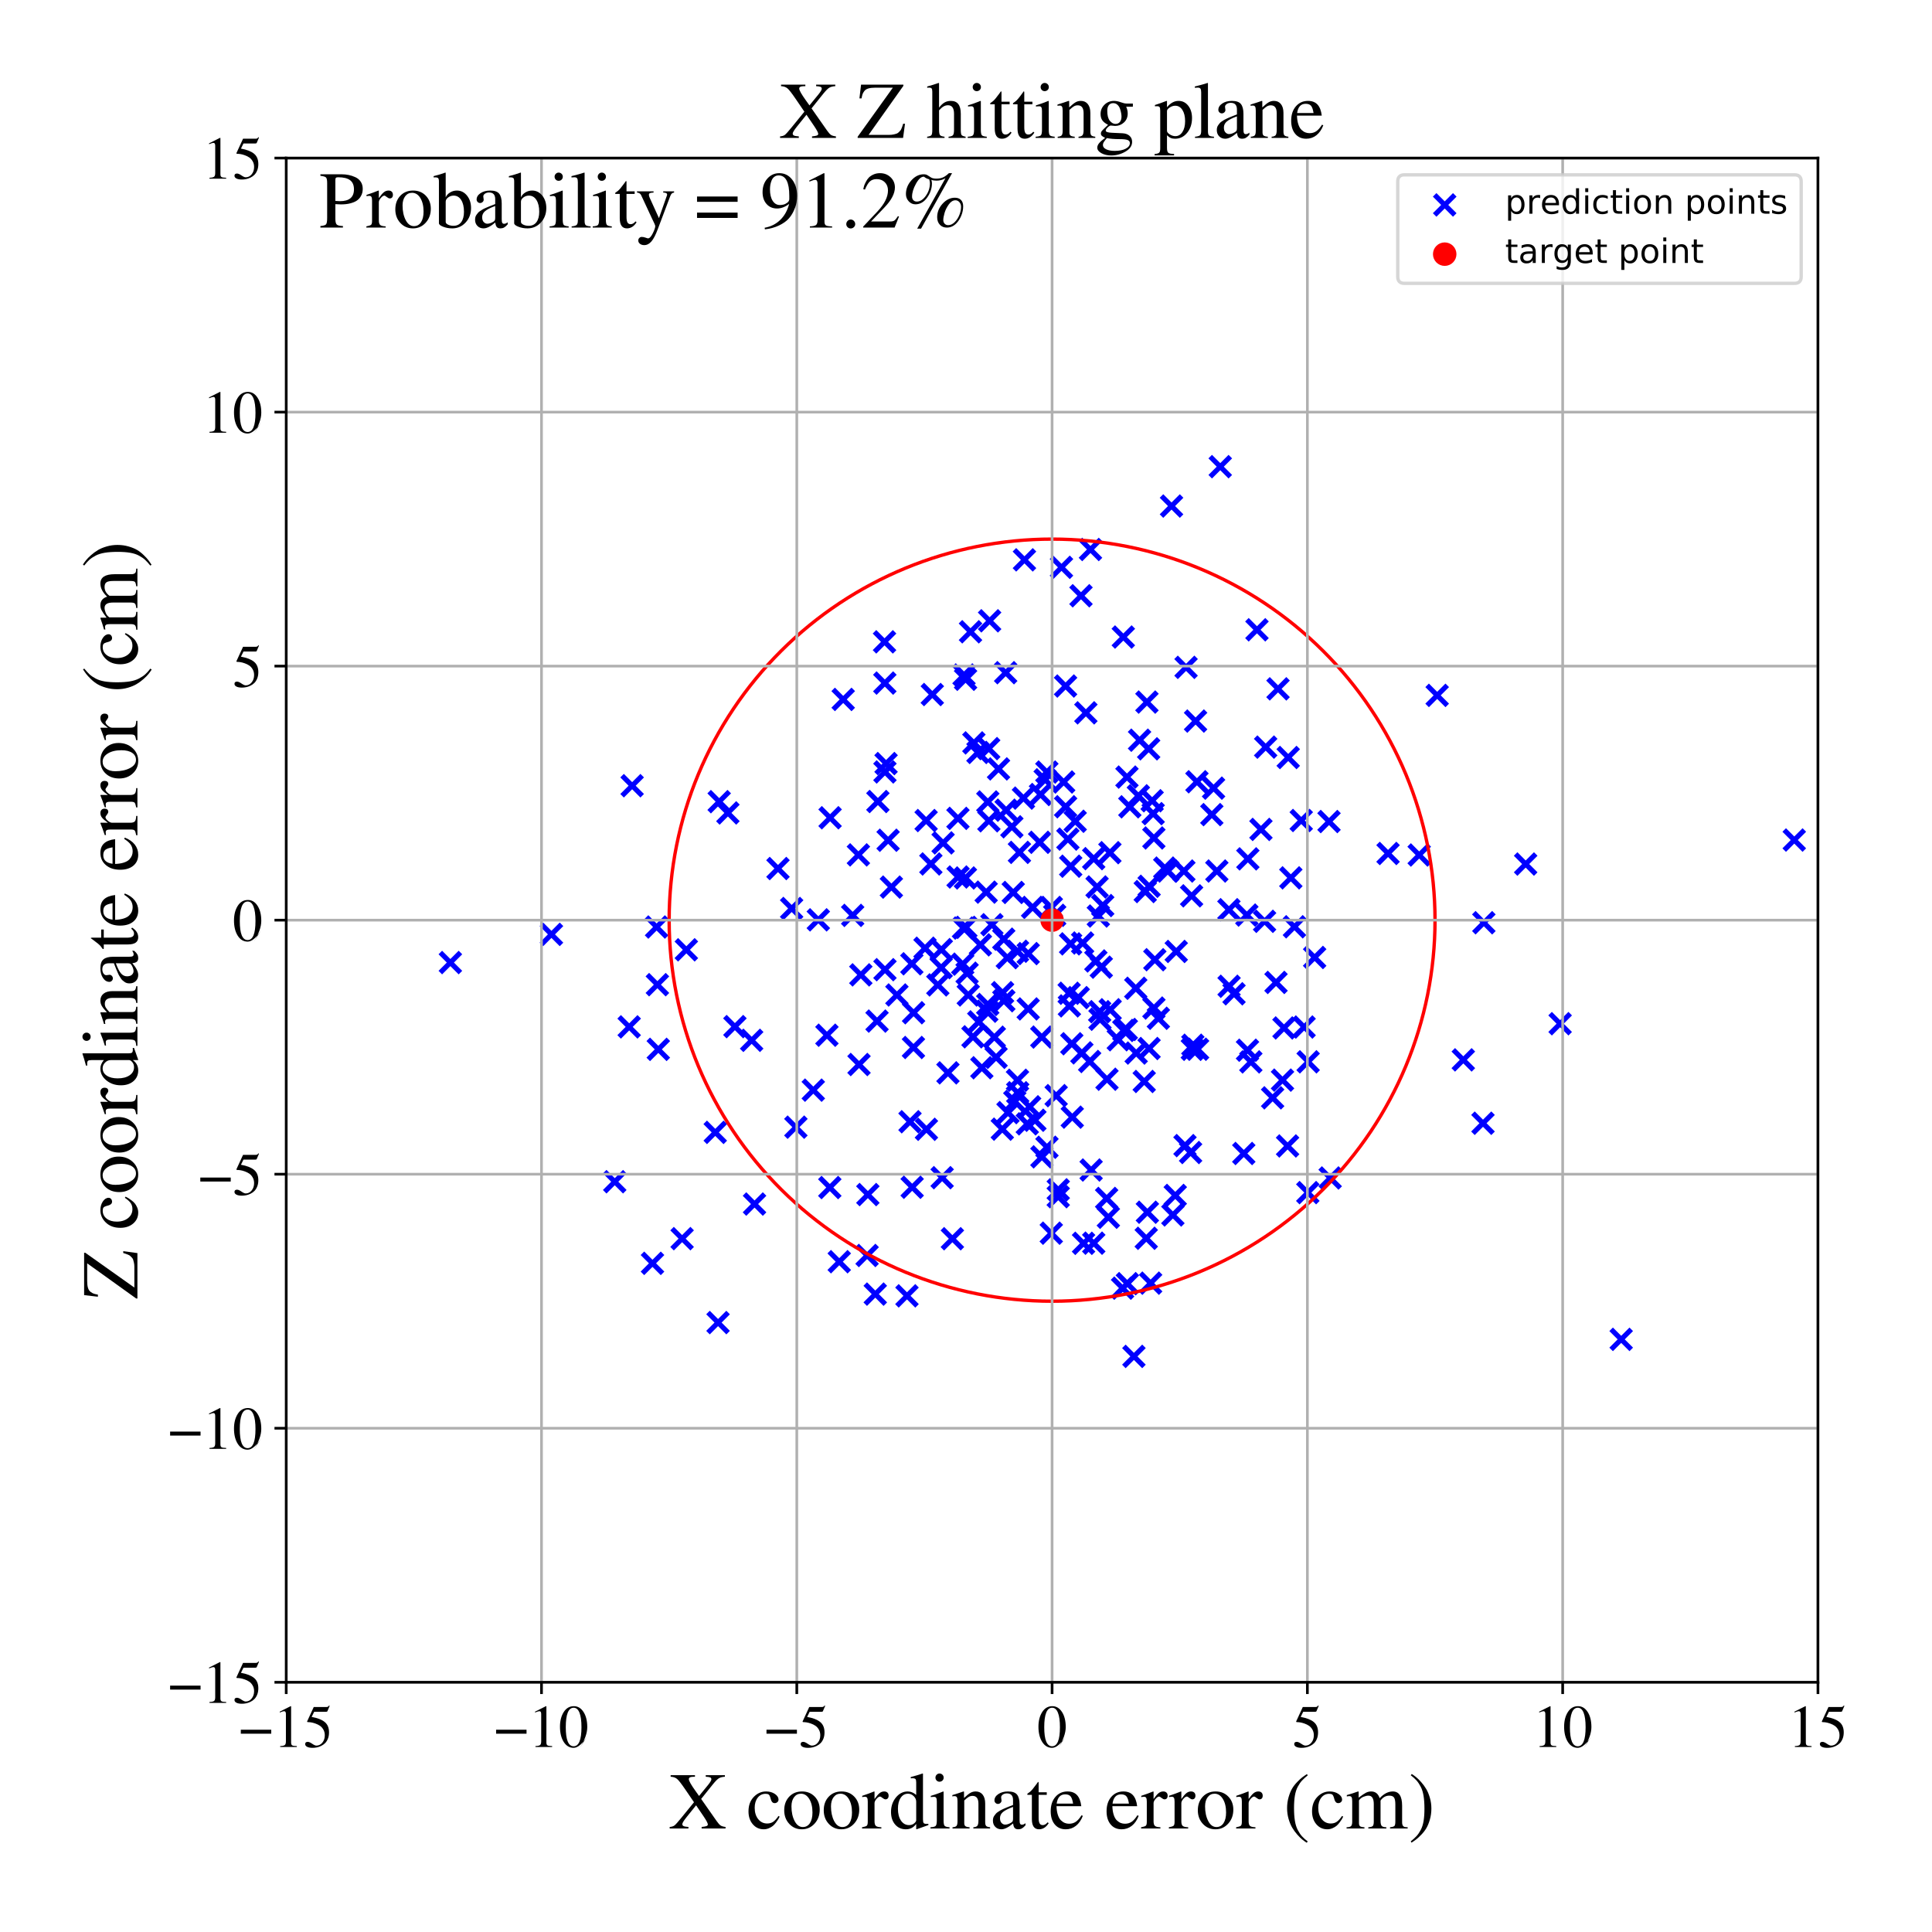 <?xml version="1.0" encoding="utf-8" standalone="no"?>
<!DOCTYPE svg PUBLIC "-//W3C//DTD SVG 1.1//EN"
  "http://www.w3.org/Graphics/SVG/1.1/DTD/svg11.dtd">
<!-- Created with matplotlib (https://matplotlib.org/) -->
<svg height="576pt" version="1.1" viewBox="0 0 576 576" width="576pt" xmlns="http://www.w3.org/2000/svg" xmlns:xlink="http://www.w3.org/1999/xlink">
 <defs>
  <style type="text/css">
*{stroke-linecap:butt;stroke-linejoin:round;}
  </style>
 </defs>
 <g id="figure_1">
  <g id="patch_1">
   <path d="M 0 576 
L 576 576 
L 576 0 
L 0 0 
z
" style="fill:#ffffff;"/>
  </g>
  <g id="axes_1">
   <g id="patch_2">
    <path d="M 85.331 501.548 
L 542 501.548 
L 542 47.121 
L 85.331 47.121 
z
" style="fill:#ffffff;"/>
   </g>
   <g id="PathCollection_1">
    <defs>
     <path d="M -3 3 
L 3 -3 
M -3 -3 
L 3 3 
" id="mf9579c1692" style="stroke:#0000ff;stroke-width:1.5;"/>
    </defs>
    <g clip-path="url(#p0b9a2e44f1)">
     <use style="fill:#0000ff;stroke:#0000ff;stroke-width:1.5;" x="281.171" xlink:href="#mf9579c1692" y="251.295"/>
     <use style="fill:#0000ff;stroke:#0000ff;stroke-width:1.5;" x="341.441" xlink:href="#mf9579c1692" y="265.8"/>
     <use style="fill:#0000ff;stroke:#0000ff;stroke-width:1.5;" x="231.945" xlink:href="#mf9579c1692" y="258.941"/>
     <use style="fill:#0000ff;stroke:#0000ff;stroke-width:1.5;" x="299.967" xlink:href="#mf9579c1692" y="241.543"/>
     <use style="fill:#0000ff;stroke:#0000ff;stroke-width:1.5;" x="271.95" xlink:href="#mf9579c1692" y="353.966"/>
     <use style="fill:#0000ff;stroke:#0000ff;stroke-width:1.5;" x="296.44" xlink:href="#mf9579c1692" y="309.228"/>
     <use style="fill:#0000ff;stroke:#0000ff;stroke-width:1.5;" x="375.934" xlink:href="#mf9579c1692" y="247.281"/>
     <use style="fill:#0000ff;stroke:#0000ff;stroke-width:1.5;" x="362.787" xlink:href="#mf9579c1692" y="259.683"/>
     <use style="fill:#0000ff;stroke:#0000ff;stroke-width:1.5;" x="380.425" xlink:href="#mf9579c1692" y="292.898"/>
     <use style="fill:#0000ff;stroke:#0000ff;stroke-width:1.5;" x="287.874" xlink:href="#mf9579c1692" y="202.519"/>
     <use style="fill:#0000ff;stroke:#0000ff;stroke-width:1.5;" x="279.602" xlink:href="#mf9579c1692" y="293.64"/>
     <use style="fill:#0000ff;stroke:#0000ff;stroke-width:1.5;" x="289.345" xlink:href="#mf9579c1692" y="188.357"/>
     <use style="fill:#0000ff;stroke:#0000ff;stroke-width:1.5;" x="315.497" xlink:href="#mf9579c1692" y="356.779"/>
     <use style="fill:#0000ff;stroke:#0000ff;stroke-width:1.5;" x="347.252" xlink:href="#mf9579c1692" y="258.806"/>
     <use style="fill:#0000ff;stroke:#0000ff;stroke-width:1.5;" x="387.949" xlink:href="#mf9579c1692" y="244.618"/>
     <use style="fill:#0000ff;stroke:#0000ff;stroke-width:1.5;" x="483.337" xlink:href="#mf9579c1692" y="399.312"/>
     <use style="fill:#0000ff;stroke:#0000ff;stroke-width:1.5;" x="318.757" xlink:href="#mf9579c1692" y="296.129"/>
     <use style="fill:#0000ff;stroke:#0000ff;stroke-width:1.5;" x="335.048" xlink:href="#mf9579c1692" y="307.217"/>
     <use style="fill:#0000ff;stroke:#0000ff;stroke-width:1.5;" x="396.227" xlink:href="#mf9579c1692" y="244.931"/>
     <use style="fill:#0000ff;stroke:#0000ff;stroke-width:1.5;" x="287.021" xlink:href="#mf9579c1692" y="287.445"/>
     <use style="fill:#0000ff;stroke:#0000ff;stroke-width:1.5;" x="344.02" xlink:href="#mf9579c1692" y="300.535"/>
     <use style="fill:#0000ff;stroke:#0000ff;stroke-width:1.5;" x="326.715" xlink:href="#mf9579c1692" y="286.488"/>
     <use style="fill:#0000ff;stroke:#0000ff;stroke-width:1.5;" x="322.545" xlink:href="#mf9579c1692" y="313.897"/>
     <use style="fill:#0000ff;stroke:#0000ff;stroke-width:1.5;" x="260.952" xlink:href="#mf9579c1692" y="385.819"/>
     <use style="fill:#0000ff;stroke:#0000ff;stroke-width:1.5;" x="312.106" xlink:href="#mf9579c1692" y="230.175"/>
     <use style="fill:#0000ff;stroke:#0000ff;stroke-width:1.5;" x="305.129" xlink:href="#mf9579c1692" y="237.946"/>
     <use style="fill:#0000ff;stroke:#0000ff;stroke-width:1.5;" x="371.928" xlink:href="#mf9579c1692" y="313.11"/>
     <use style="fill:#0000ff;stroke:#0000ff;stroke-width:1.5;" x="325.109" xlink:href="#mf9579c1692" y="163.819"/>
     <use style="fill:#0000ff;stroke:#0000ff;stroke-width:1.5;" x="272.371" xlink:href="#mf9579c1692" y="301.933"/>
     <use style="fill:#0000ff;stroke:#0000ff;stroke-width:1.5;" x="276.201" xlink:href="#mf9579c1692" y="336.684"/>
     <use style="fill:#0000ff;stroke:#0000ff;stroke-width:1.5;" x="326.088" xlink:href="#mf9579c1692" y="370.633"/>
     <use style="fill:#0000ff;stroke:#0000ff;stroke-width:1.5;" x="370.818" xlink:href="#mf9579c1692" y="343.894"/>
     <use style="fill:#0000ff;stroke:#0000ff;stroke-width:1.5;" x="313.428" xlink:href="#mf9579c1692" y="367.653"/>
     <use style="fill:#0000ff;stroke:#0000ff;stroke-width:1.5;" x="355.63" xlink:href="#mf9579c1692" y="311.621"/>
     <use style="fill:#0000ff;stroke:#0000ff;stroke-width:1.5;" x="285.638" xlink:href="#mf9579c1692" y="261.465"/>
     <use style="fill:#0000ff;stroke:#0000ff;stroke-width:1.5;" x="338.062" xlink:href="#mf9579c1692" y="404.389"/>
     <use style="fill:#0000ff;stroke:#0000ff;stroke-width:1.5;" x="341.135" xlink:href="#mf9579c1692" y="322.425"/>
     <use style="fill:#0000ff;stroke:#0000ff;stroke-width:1.5;" x="423.111" xlink:href="#mf9579c1692" y="254.905"/>
     <use style="fill:#0000ff;stroke:#0000ff;stroke-width:1.5;" x="319.221" xlink:href="#mf9579c1692" y="258.25"/>
     <use style="fill:#0000ff;stroke:#0000ff;stroke-width:1.5;" x="214.419" xlink:href="#mf9579c1692" y="239.008"/>
     <use style="fill:#0000ff;stroke:#0000ff;stroke-width:1.5;" x="354.962" xlink:href="#mf9579c1692" y="343.608"/>
     <use style="fill:#0000ff;stroke:#0000ff;stroke-width:1.5;" x="287.249" xlink:href="#mf9579c1692" y="276.69"/>
     <use style="fill:#0000ff;stroke:#0000ff;stroke-width:1.5;" x="341.741" xlink:href="#mf9579c1692" y="369.176"/>
     <use style="fill:#0000ff;stroke:#0000ff;stroke-width:1.5;" x="164.409" xlink:href="#mf9579c1692" y="278.573"/>
     <use style="fill:#0000ff;stroke:#0000ff;stroke-width:1.5;" x="301.674" xlink:href="#mf9579c1692" y="246.5"/>
     <use style="fill:#0000ff;stroke:#0000ff;stroke-width:1.5;" x="195.753" xlink:href="#mf9579c1692" y="276.377"/>
     <use style="fill:#0000ff;stroke:#0000ff;stroke-width:1.5;" x="258.74" xlink:href="#mf9579c1692" y="356.144"/>
     <use style="fill:#0000ff;stroke:#0000ff;stroke-width:1.5;" x="294.77" xlink:href="#mf9579c1692" y="223.184"/>
     <use style="fill:#0000ff;stroke:#0000ff;stroke-width:1.5;" x="396.572" xlink:href="#mf9579c1692" y="351.199"/>
     <use style="fill:#0000ff;stroke:#0000ff;stroke-width:1.5;" x="390.008" xlink:href="#mf9579c1692" y="316.567"/>
     <use style="fill:#0000ff;stroke:#0000ff;stroke-width:1.5;" x="318.378" xlink:href="#mf9579c1692" y="250.165"/>
     <use style="fill:#0000ff;stroke:#0000ff;stroke-width:1.5;" x="258.514" xlink:href="#mf9579c1692" y="374.304"/>
     <use style="fill:#0000ff;stroke:#0000ff;stroke-width:1.5;" x="277.955" xlink:href="#mf9579c1692" y="207.064"/>
     <use style="fill:#0000ff;stroke:#0000ff;stroke-width:1.5;" x="204.63" xlink:href="#mf9579c1692" y="283.173"/>
     <use style="fill:#0000ff;stroke:#0000ff;stroke-width:1.5;" x="318.825" xlink:href="#mf9579c1692" y="299.892"/>
     <use style="fill:#0000ff;stroke:#0000ff;stroke-width:1.5;" x="315.504" xlink:href="#mf9579c1692" y="354.718"/>
     <use style="fill:#0000ff;stroke:#0000ff;stroke-width:1.5;" x="272.333" xlink:href="#mf9579c1692" y="312.297"/>
     <use style="fill:#0000ff;stroke:#0000ff;stroke-width:1.5;" x="338.737" xlink:href="#mf9579c1692" y="313.954"/>
     <use style="fill:#0000ff;stroke:#0000ff;stroke-width:1.5;" x="298.823" xlink:href="#mf9579c1692" y="336.645"/>
     <use style="fill:#0000ff;stroke:#0000ff;stroke-width:1.5;" x="353.611" xlink:href="#mf9579c1692" y="198.963"/>
     <use style="fill:#0000ff;stroke:#0000ff;stroke-width:1.5;" x="327.945" xlink:href="#mf9579c1692" y="303.876"/>
     <use style="fill:#0000ff;stroke:#0000ff;stroke-width:1.5;" x="336.115" xlink:href="#mf9579c1692" y="382.701"/>
     <use style="fill:#0000ff;stroke:#0000ff;stroke-width:1.5;" x="280.6" xlink:href="#mf9579c1692" y="288.488"/>
     <use style="fill:#0000ff;stroke:#0000ff;stroke-width:1.5;" x="299.279" xlink:href="#mf9579c1692" y="298.355"/>
     <use style="fill:#0000ff;stroke:#0000ff;stroke-width:1.5;" x="357.046" xlink:href="#mf9579c1692" y="312.815"/>
     <use style="fill:#0000ff;stroke:#0000ff;stroke-width:1.5;" x="350.686" xlink:href="#mf9579c1692" y="283.662"/>
     <use style="fill:#0000ff;stroke:#0000ff;stroke-width:1.5;" x="322.284" xlink:href="#mf9579c1692" y="177.617"/>
     <use style="fill:#0000ff;stroke:#0000ff;stroke-width:1.5;" x="352.962" xlink:href="#mf9579c1692" y="259.686"/>
     <use style="fill:#0000ff;stroke:#0000ff;stroke-width:1.5;" x="326.074" xlink:href="#mf9579c1692" y="255.993"/>
     <use style="fill:#0000ff;stroke:#0000ff;stroke-width:1.5;" x="277.527" xlink:href="#mf9579c1692" y="257.575"/>
     <use style="fill:#0000ff;stroke:#0000ff;stroke-width:1.5;" x="62.175" xlink:href="#mf9579c1692" y="289.842"/>
     <use style="fill:#0000ff;stroke:#0000ff;stroke-width:1.5;" x="195.993" xlink:href="#mf9579c1692" y="293.569"/>
     <use style="fill:#0000ff;stroke:#0000ff;stroke-width:1.5;" x="335.986" xlink:href="#mf9579c1692" y="231.676"/>
     <use style="fill:#0000ff;stroke:#0000ff;stroke-width:1.5;" x="306.276" xlink:href="#mf9579c1692" y="335.054"/>
     <use style="fill:#0000ff;stroke:#0000ff;stroke-width:1.5;" x="294.818" xlink:href="#mf9579c1692" y="244.706"/>
     <use style="fill:#0000ff;stroke:#0000ff;stroke-width:1.5;" x="299.256" xlink:href="#mf9579c1692" y="279.992"/>
     <use style="fill:#0000ff;stroke:#0000ff;stroke-width:1.5;" x="254.216" xlink:href="#mf9579c1692" y="272.911"/>
     <use style="fill:#0000ff;stroke:#0000ff;stroke-width:1.5;" x="319.19" xlink:href="#mf9579c1692" y="281.401"/>
     <use style="fill:#0000ff;stroke:#0000ff;stroke-width:1.5;" x="256.646" xlink:href="#mf9579c1692" y="290.643"/>
     <use style="fill:#0000ff;stroke:#0000ff;stroke-width:1.5;" x="306.551" xlink:href="#mf9579c1692" y="284.299"/>
     <use style="fill:#0000ff;stroke:#0000ff;stroke-width:1.5;" x="224.955" xlink:href="#mf9579c1692" y="358.97"/>
     <use style="fill:#0000ff;stroke:#0000ff;stroke-width:1.5;" x="339.387" xlink:href="#mf9579c1692" y="237.261"/>
     <use style="fill:#0000ff;stroke:#0000ff;stroke-width:1.5;" x="236.02" xlink:href="#mf9579c1692" y="270.853"/>
     <use style="fill:#0000ff;stroke:#0000ff;stroke-width:1.5;" x="328.336" xlink:href="#mf9579c1692" y="288.348"/>
     <use style="fill:#0000ff;stroke:#0000ff;stroke-width:1.5;" x="247.398" xlink:href="#mf9579c1692" y="354.052"/>
     <use style="fill:#0000ff;stroke:#0000ff;stroke-width:1.5;" x="264.778" xlink:href="#mf9579c1692" y="250.507"/>
     <use style="fill:#0000ff;stroke:#0000ff;stroke-width:1.5;" x="330.034" xlink:href="#mf9579c1692" y="321.757"/>
     <use style="fill:#0000ff;stroke:#0000ff;stroke-width:1.5;" x="442.389" xlink:href="#mf9579c1692" y="275.099"/>
     <use style="fill:#0000ff;stroke:#0000ff;stroke-width:1.5;" x="377.343" xlink:href="#mf9579c1692" y="222.744"/>
     <use style="fill:#0000ff;stroke:#0000ff;stroke-width:1.5;" x="217.012" xlink:href="#mf9579c1692" y="242.365"/>
     <use style="fill:#0000ff;stroke:#0000ff;stroke-width:1.5;" x="246.535" xlink:href="#mf9579c1692" y="308.635"/>
     <use style="fill:#0000ff;stroke:#0000ff;stroke-width:1.5;" x="247.485" xlink:href="#mf9579c1692" y="243.804"/>
     <use style="fill:#0000ff;stroke:#0000ff;stroke-width:1.5;" x="371.727" xlink:href="#mf9579c1692" y="272.811"/>
     <use style="fill:#0000ff;stroke:#0000ff;stroke-width:1.5;" x="282.618" xlink:href="#mf9579c1692" y="319.856"/>
     <use style="fill:#0000ff;stroke:#0000ff;stroke-width:1.5;" x="372.922" xlink:href="#mf9579c1692" y="316.589"/>
     <use style="fill:#0000ff;stroke:#0000ff;stroke-width:1.5;" x="194.532" xlink:href="#mf9579c1692" y="376.645"/>
     <use style="fill:#0000ff;stroke:#0000ff;stroke-width:1.5;" x="263.712" xlink:href="#mf9579c1692" y="191.354"/>
     <use style="fill:#0000ff;stroke:#0000ff;stroke-width:1.5;" x="317.122" xlink:href="#mf9579c1692" y="233.144"/>
     <use style="fill:#0000ff;stroke:#0000ff;stroke-width:1.5;" x="291.811" xlink:href="#mf9579c1692" y="304.659"/>
     <use style="fill:#0000ff;stroke:#0000ff;stroke-width:1.5;" x="275.779" xlink:href="#mf9579c1692" y="282.693"/>
     <use style="fill:#0000ff;stroke:#0000ff;stroke-width:1.5;" x="294.198" xlink:href="#mf9579c1692" y="301.472"/>
     <use style="fill:#0000ff;stroke:#0000ff;stroke-width:1.5;" x="297.696" xlink:href="#mf9579c1692" y="229.239"/>
     <use style="fill:#0000ff;stroke:#0000ff;stroke-width:1.5;" x="251.393" xlink:href="#mf9579c1692" y="208.526"/>
     <use style="fill:#0000ff;stroke:#0000ff;stroke-width:1.5;" x="382.362" xlink:href="#mf9579c1692" y="322.022"/>
     <use style="fill:#0000ff;stroke:#0000ff;stroke-width:1.5;" x="338.617" xlink:href="#mf9579c1692" y="294.637"/>
     <use style="fill:#0000ff;stroke:#0000ff;stroke-width:1.5;" x="255.92" xlink:href="#mf9579c1692" y="254.875"/>
     <use style="fill:#0000ff;stroke:#0000ff;stroke-width:1.5;" x="309.951" xlink:href="#mf9579c1692" y="251.122"/>
     <use style="fill:#0000ff;stroke:#0000ff;stroke-width:1.5;" x="339.749" xlink:href="#mf9579c1692" y="220.68"/>
     <use style="fill:#0000ff;stroke:#0000ff;stroke-width:1.5;" x="348.183" xlink:href="#mf9579c1692" y="259.691"/>
     <use style="fill:#0000ff;stroke:#0000ff;stroke-width:1.5;" x="263.841" xlink:href="#mf9579c1692" y="289.094"/>
     <use style="fill:#0000ff;stroke:#0000ff;stroke-width:1.5;" x="319.542" xlink:href="#mf9579c1692" y="311.179"/>
     <use style="fill:#0000ff;stroke:#0000ff;stroke-width:1.5;" x="317.697" xlink:href="#mf9579c1692" y="240.518"/>
     <use style="fill:#0000ff;stroke:#0000ff;stroke-width:1.5;" x="263.834" xlink:href="#mf9579c1692" y="230.141"/>
     <use style="fill:#0000ff;stroke:#0000ff;stroke-width:1.5;" x="313.435" xlink:href="#mf9579c1692" y="270.54"/>
     <use style="fill:#0000ff;stroke:#0000ff;stroke-width:1.5;" x="287.825" xlink:href="#mf9579c1692" y="261.751"/>
     <use style="fill:#0000ff;stroke:#0000ff;stroke-width:1.5;" x="367.906" xlink:href="#mf9579c1692" y="296.283"/>
     <use style="fill:#0000ff;stroke:#0000ff;stroke-width:1.5;" x="327.45" xlink:href="#mf9579c1692" y="273.1"/>
     <use style="fill:#0000ff;stroke:#0000ff;stroke-width:1.5;" x="302.546" xlink:href="#mf9579c1692" y="328.396"/>
     <use style="fill:#0000ff;stroke:#0000ff;stroke-width:1.5;" x="287.411" xlink:href="#mf9579c1692" y="201.245"/>
     <use style="fill:#0000ff;stroke:#0000ff;stroke-width:1.5;" x="291.566" xlink:href="#mf9579c1692" y="224.328"/>
     <use style="fill:#0000ff;stroke:#0000ff;stroke-width:1.5;" x="292.726" xlink:href="#mf9579c1692" y="318.336"/>
     <use style="fill:#0000ff;stroke:#0000ff;stroke-width:1.5;" x="317.687" xlink:href="#mf9579c1692" y="204.529"/>
     <use style="fill:#0000ff;stroke:#0000ff;stroke-width:1.5;" x="384.843" xlink:href="#mf9579c1692" y="261.721"/>
     <use style="fill:#0000ff;stroke:#0000ff;stroke-width:1.5;" x="294.483" xlink:href="#mf9579c1692" y="299.468"/>
     <use style="fill:#0000ff;stroke:#0000ff;stroke-width:1.5;" x="321.462" xlink:href="#mf9579c1692" y="297.428"/>
     <use style="fill:#0000ff;stroke:#0000ff;stroke-width:1.5;" x="343.496" xlink:href="#mf9579c1692" y="238.729"/>
     <use style="fill:#0000ff;stroke:#0000ff;stroke-width:1.5;" x="355.477" xlink:href="#mf9579c1692" y="312.839"/>
     <use style="fill:#0000ff;stroke:#0000ff;stroke-width:1.5;" x="310.212" xlink:href="#mf9579c1692" y="236.876"/>
     <use style="fill:#0000ff;stroke:#0000ff;stroke-width:1.5;" x="303.421" xlink:href="#mf9579c1692" y="325.785"/>
     <use style="fill:#0000ff;stroke:#0000ff;stroke-width:1.5;" x="299.829" xlink:href="#mf9579c1692" y="200.552"/>
     <use style="fill:#0000ff;stroke:#0000ff;stroke-width:1.5;" x="314.444" xlink:href="#mf9579c1692" y="272.886"/>
     <use style="fill:#0000ff;stroke:#0000ff;stroke-width:1.5;" x="183.28" xlink:href="#mf9579c1692" y="352.314"/>
     <use style="fill:#0000ff;stroke:#0000ff;stroke-width:1.5;" x="300.515" xlink:href="#mf9579c1692" y="331.71"/>
     <use style="fill:#0000ff;stroke:#0000ff;stroke-width:1.5;" x="342.579" xlink:href="#mf9579c1692" y="312.599"/>
     <use style="fill:#0000ff;stroke:#0000ff;stroke-width:1.5;" x="465.134" xlink:href="#mf9579c1692" y="305.202"/>
     <use style="fill:#0000ff;stroke:#0000ff;stroke-width:1.5;" x="363.806" xlink:href="#mf9579c1692" y="139.131"/>
     <use style="fill:#0000ff;stroke:#0000ff;stroke-width:1.5;" x="366.433" xlink:href="#mf9579c1692" y="294.045"/>
     <use style="fill:#0000ff;stroke:#0000ff;stroke-width:1.5;" x="134.274" xlink:href="#mf9579c1692" y="286.974"/>
     <use style="fill:#0000ff;stroke:#0000ff;stroke-width:1.5;" x="328.764" xlink:href="#mf9579c1692" y="269.981"/>
     <use style="fill:#0000ff;stroke:#0000ff;stroke-width:1.5;" x="388.801" xlink:href="#mf9579c1692" y="306.193"/>
     <use style="fill:#0000ff;stroke:#0000ff;stroke-width:1.5;" x="379.416" xlink:href="#mf9579c1692" y="327.303"/>
     <use style="fill:#0000ff;stroke:#0000ff;stroke-width:1.5;" x="196.262" xlink:href="#mf9579c1692" y="312.85"/>
     <use style="fill:#0000ff;stroke:#0000ff;stroke-width:1.5;" x="267.401" xlink:href="#mf9579c1692" y="296.639"/>
     <use style="fill:#0000ff;stroke:#0000ff;stroke-width:1.5;" x="343.801" xlink:href="#mf9579c1692" y="242.571"/>
     <use style="fill:#0000ff;stroke:#0000ff;stroke-width:1.5;" x="314.883" xlink:href="#mf9579c1692" y="326.648"/>
     <use style="fill:#0000ff;stroke:#0000ff;stroke-width:1.5;" x="361.291" xlink:href="#mf9579c1692" y="242.867"/>
     <use style="fill:#0000ff;stroke:#0000ff;stroke-width:1.5;" x="300.321" xlink:href="#mf9579c1692" y="285.521"/>
     <use style="fill:#0000ff;stroke:#0000ff;stroke-width:1.5;" x="256.104" xlink:href="#mf9579c1692" y="317.369"/>
     <use style="fill:#0000ff;stroke:#0000ff;stroke-width:1.5;" x="294.505" xlink:href="#mf9579c1692" y="239.084"/>
     <use style="fill:#0000ff;stroke:#0000ff;stroke-width:1.5;" x="188.464" xlink:href="#mf9579c1692" y="234.249"/>
     <use style="fill:#0000ff;stroke:#0000ff;stroke-width:1.5;" x="265.754" xlink:href="#mf9579c1692" y="264.478"/>
     <use style="fill:#0000ff;stroke:#0000ff;stroke-width:1.5;" x="334.676" xlink:href="#mf9579c1692" y="384.047"/>
     <use style="fill:#0000ff;stroke:#0000ff;stroke-width:1.5;" x="327.08" xlink:href="#mf9579c1692" y="264.433"/>
     <use style="fill:#0000ff;stroke:#0000ff;stroke-width:1.5;" x="383.875" xlink:href="#mf9579c1692" y="341.65"/>
     <use style="fill:#0000ff;stroke:#0000ff;stroke-width:1.5;" x="310.592" xlink:href="#mf9579c1692" y="309.187"/>
     <use style="fill:#0000ff;stroke:#0000ff;stroke-width:1.5;" x="342.079" xlink:href="#mf9579c1692" y="361.407"/>
     <use style="fill:#0000ff;stroke:#0000ff;stroke-width:1.5;" x="261.732" xlink:href="#mf9579c1692" y="238.965"/>
     <use style="fill:#0000ff;stroke:#0000ff;stroke-width:1.5;" x="353.287" xlink:href="#mf9579c1692" y="341.548"/>
     <use style="fill:#0000ff;stroke:#0000ff;stroke-width:1.5;" x="288.329" xlink:href="#mf9579c1692" y="290.142"/>
     <use style="fill:#0000ff;stroke:#0000ff;stroke-width:1.5;" x="384.064" xlink:href="#mf9579c1692" y="225.84"/>
     <use style="fill:#0000ff;stroke:#0000ff;stroke-width:1.5;" x="413.83" xlink:href="#mf9579c1692" y="254.453"/>
     <use style="fill:#0000ff;stroke:#0000ff;stroke-width:1.5;" x="361.809" xlink:href="#mf9579c1692" y="234.974"/>
     <use style="fill:#0000ff;stroke:#0000ff;stroke-width:1.5;" x="372.031" xlink:href="#mf9579c1692" y="256.06"/>
     <use style="fill:#0000ff;stroke:#0000ff;stroke-width:1.5;" x="261.478" xlink:href="#mf9579c1692" y="304.423"/>
     <use style="fill:#0000ff;stroke:#0000ff;stroke-width:1.5;" x="334.9" xlink:href="#mf9579c1692" y="189.927"/>
     <use style="fill:#0000ff;stroke:#0000ff;stroke-width:1.5;" x="330.985" xlink:href="#mf9579c1692" y="301.039"/>
     <use style="fill:#0000ff;stroke:#0000ff;stroke-width:1.5;" x="349.279" xlink:href="#mf9579c1692" y="150.871"/>
     <use style="fill:#0000ff;stroke:#0000ff;stroke-width:1.5;" x="242.476" xlink:href="#mf9579c1692" y="325.011"/>
     <use style="fill:#0000ff;stroke:#0000ff;stroke-width:1.5;" x="356.447" xlink:href="#mf9579c1692" y="214.975"/>
     <use style="fill:#0000ff;stroke:#0000ff;stroke-width:1.5;" x="428.475" xlink:href="#mf9579c1692" y="207.318"/>
     <use style="fill:#0000ff;stroke:#0000ff;stroke-width:1.5;" x="341.942" xlink:href="#mf9579c1692" y="209.312"/>
     <use style="fill:#0000ff;stroke:#0000ff;stroke-width:1.5;" x="290.077" xlink:href="#mf9579c1692" y="309.111"/>
     <use style="fill:#0000ff;stroke:#0000ff;stroke-width:1.5;" x="454.858" xlink:href="#mf9579c1692" y="257.603"/>
     <use style="fill:#0000ff;stroke:#0000ff;stroke-width:1.5;" x="303.353" xlink:href="#mf9579c1692" y="322.062"/>
     <use style="fill:#0000ff;stroke:#0000ff;stroke-width:1.5;" x="320.555" xlink:href="#mf9579c1692" y="244.846"/>
     <use style="fill:#0000ff;stroke:#0000ff;stroke-width:1.5;" x="377.02" xlink:href="#mf9579c1692" y="274.677"/>
     <use style="fill:#0000ff;stroke:#0000ff;stroke-width:1.5;" x="343.042" xlink:href="#mf9579c1692" y="382.554"/>
     <use style="fill:#0000ff;stroke:#0000ff;stroke-width:1.5;" x="283.942" xlink:href="#mf9579c1692" y="369.307"/>
     <use style="fill:#0000ff;stroke:#0000ff;stroke-width:1.5;" x="290.345" xlink:href="#mf9579c1692" y="221.484"/>
     <use style="fill:#0000ff;stroke:#0000ff;stroke-width:1.5;" x="324.865" xlink:href="#mf9579c1692" y="316.471"/>
     <use style="fill:#0000ff;stroke:#0000ff;stroke-width:1.5;" x="308.54" xlink:href="#mf9579c1692" y="333.986"/>
     <use style="fill:#0000ff;stroke:#0000ff;stroke-width:1.5;" x="366.382" xlink:href="#mf9579c1692" y="271.214"/>
     <use style="fill:#0000ff;stroke:#0000ff;stroke-width:1.5;" x="243.969" xlink:href="#mf9579c1692" y="274.236"/>
     <use style="fill:#0000ff;stroke:#0000ff;stroke-width:1.5;" x="285.601" xlink:href="#mf9579c1692" y="243.987"/>
     <use style="fill:#0000ff;stroke:#0000ff;stroke-width:1.5;" x="342.596" xlink:href="#mf9579c1692" y="264.235"/>
     <use style="fill:#0000ff;stroke:#0000ff;stroke-width:1.5;" x="319.685" xlink:href="#mf9579c1692" y="333.064"/>
     <use style="fill:#0000ff;stroke:#0000ff;stroke-width:1.5;" x="336.844" xlink:href="#mf9579c1692" y="240.541"/>
     <use style="fill:#0000ff;stroke:#0000ff;stroke-width:1.5;" x="306.543" xlink:href="#mf9579c1692" y="300.798"/>
     <use style="fill:#0000ff;stroke:#0000ff;stroke-width:1.5;" x="295.043" xlink:href="#mf9579c1692" y="185.082"/>
     <use style="fill:#0000ff;stroke:#0000ff;stroke-width:1.5;" x="345.353" xlink:href="#mf9579c1692" y="303.586"/>
     <use style="fill:#0000ff;stroke:#0000ff;stroke-width:1.5;" x="312.139" xlink:href="#mf9579c1692" y="342.035"/>
     <use style="fill:#0000ff;stroke:#0000ff;stroke-width:1.5;" x="224.099" xlink:href="#mf9579c1692" y="310.157"/>
     <use style="fill:#0000ff;stroke:#0000ff;stroke-width:1.5;" x="203.365" xlink:href="#mf9579c1692" y="369.285"/>
     <use style="fill:#0000ff;stroke:#0000ff;stroke-width:1.5;" x="323.738" xlink:href="#mf9579c1692" y="212.522"/>
     <use style="fill:#0000ff;stroke:#0000ff;stroke-width:1.5;" x="250.213" xlink:href="#mf9579c1692" y="376.161"/>
     <use style="fill:#0000ff;stroke:#0000ff;stroke-width:1.5;" x="303.928" xlink:href="#mf9579c1692" y="254.125"/>
     <use style="fill:#0000ff;stroke:#0000ff;stroke-width:1.5;" x="237.282" xlink:href="#mf9579c1692" y="336.048"/>
     <use style="fill:#0000ff;stroke:#0000ff;stroke-width:1.5;" x="187.586" xlink:href="#mf9579c1692" y="306.151"/>
     <use style="fill:#0000ff;stroke:#0000ff;stroke-width:1.5;" x="329.932" xlink:href="#mf9579c1692" y="357.296"/>
     <use style="fill:#0000ff;stroke:#0000ff;stroke-width:1.5;" x="389.906" xlink:href="#mf9579c1692" y="355.561"/>
     <use style="fill:#0000ff;stroke:#0000ff;stroke-width:1.5;" x="287.962" xlink:href="#mf9579c1692" y="276.482"/>
     <use style="fill:#0000ff;stroke:#0000ff;stroke-width:1.5;" x="271.854" xlink:href="#mf9579c1692" y="287.34"/>
     <use style="fill:#0000ff;stroke:#0000ff;stroke-width:1.5;" x="436.269" xlink:href="#mf9579c1692" y="315.985"/>
     <use style="fill:#0000ff;stroke:#0000ff;stroke-width:1.5;" x="355.261" xlink:href="#mf9579c1692" y="267.083"/>
     <use style="fill:#0000ff;stroke:#0000ff;stroke-width:1.5;" x="330.904" xlink:href="#mf9579c1692" y="254.213"/>
     <use style="fill:#0000ff;stroke:#0000ff;stroke-width:1.5;" x="276.112" xlink:href="#mf9579c1692" y="244.631"/>
     <use style="fill:#0000ff;stroke:#0000ff;stroke-width:1.5;" x="310.632" xlink:href="#mf9579c1692" y="344.899"/>
     <use style="fill:#0000ff;stroke:#0000ff;stroke-width:1.5;" x="305.429" xlink:href="#mf9579c1692" y="166.91"/>
     <use style="fill:#0000ff;stroke:#0000ff;stroke-width:1.5;" x="374.748" xlink:href="#mf9579c1692" y="187.765"/>
     <use style="fill:#0000ff;stroke:#0000ff;stroke-width:1.5;" x="264.171" xlink:href="#mf9579c1692" y="227.647"/>
     <use style="fill:#0000ff;stroke:#0000ff;stroke-width:1.5;" x="280.64" xlink:href="#mf9579c1692" y="283.109"/>
     <use style="fill:#0000ff;stroke:#0000ff;stroke-width:1.5;" x="213.244" xlink:href="#mf9579c1692" y="337.601"/>
     <use style="fill:#0000ff;stroke:#0000ff;stroke-width:1.5;" x="381.025" xlink:href="#mf9579c1692" y="205.373"/>
     <use style="fill:#0000ff;stroke:#0000ff;stroke-width:1.5;" x="344.299" xlink:href="#mf9579c1692" y="286.128"/>
     <use style="fill:#0000ff;stroke:#0000ff;stroke-width:1.5;" x="302.086" xlink:href="#mf9579c1692" y="266.073"/>
     <use style="fill:#0000ff;stroke:#0000ff;stroke-width:1.5;" x="382.798" xlink:href="#mf9579c1692" y="306.47"/>
     <use style="fill:#0000ff;stroke:#0000ff;stroke-width:1.5;" x="442.136" xlink:href="#mf9579c1692" y="334.878"/>
     <use style="fill:#0000ff;stroke:#0000ff;stroke-width:1.5;" x="294.015" xlink:href="#mf9579c1692" y="265.976"/>
     <use style="fill:#0000ff;stroke:#0000ff;stroke-width:1.5;" x="295.722" xlink:href="#mf9579c1692" y="275.691"/>
     <use style="fill:#0000ff;stroke:#0000ff;stroke-width:1.5;" x="323.047" xlink:href="#mf9579c1692" y="370.676"/>
     <use style="fill:#0000ff;stroke:#0000ff;stroke-width:1.5;" x="322.772" xlink:href="#mf9579c1692" y="281.141"/>
     <use style="fill:#0000ff;stroke:#0000ff;stroke-width:1.5;" x="292.293" xlink:href="#mf9579c1692" y="281.69"/>
     <use style="fill:#0000ff;stroke:#0000ff;stroke-width:1.5;" x="271.308" xlink:href="#mf9579c1692" y="334.432"/>
     <use style="fill:#0000ff;stroke:#0000ff;stroke-width:1.5;" x="333.404" xlink:href="#mf9579c1692" y="309.989"/>
     <use style="fill:#0000ff;stroke:#0000ff;stroke-width:1.5;" x="270.404" xlink:href="#mf9579c1692" y="386.337"/>
     <use style="fill:#0000ff;stroke:#0000ff;stroke-width:1.5;" x="342.458" xlink:href="#mf9579c1692" y="223.247"/>
     <use style="fill:#0000ff;stroke:#0000ff;stroke-width:1.5;" x="288.677" xlink:href="#mf9579c1692" y="296.64"/>
     <use style="fill:#0000ff;stroke:#0000ff;stroke-width:1.5;" x="280.892" xlink:href="#mf9579c1692" y="351.11"/>
     <use style="fill:#0000ff;stroke:#0000ff;stroke-width:1.5;" x="263.8" xlink:href="#mf9579c1692" y="203.65"/>
     <use style="fill:#0000ff;stroke:#0000ff;stroke-width:1.5;" x="311.605" xlink:href="#mf9579c1692" y="232.481"/>
     <use style="fill:#0000ff;stroke:#0000ff;stroke-width:1.5;" x="214.076" xlink:href="#mf9579c1692" y="394.31"/>
     <use style="fill:#0000ff;stroke:#0000ff;stroke-width:1.5;" x="349.676" xlink:href="#mf9579c1692" y="362.222"/>
     <use style="fill:#0000ff;stroke:#0000ff;stroke-width:1.5;" x="306.971" xlink:href="#mf9579c1692" y="329.977"/>
     <use style="fill:#0000ff;stroke:#0000ff;stroke-width:1.5;" x="307.863" xlink:href="#mf9579c1692" y="270.531"/>
     <use style="fill:#0000ff;stroke:#0000ff;stroke-width:1.5;" x="330.442" xlink:href="#mf9579c1692" y="362.91"/>
     <use style="fill:#0000ff;stroke:#0000ff;stroke-width:1.5;" x="327.853" xlink:href="#mf9579c1692" y="301.618"/>
     <use style="fill:#0000ff;stroke:#0000ff;stroke-width:1.5;" x="219.101" xlink:href="#mf9579c1692" y="306.077"/>
     <use style="fill:#0000ff;stroke:#0000ff;stroke-width:1.5;" x="298.905" xlink:href="#mf9579c1692" y="295.948"/>
     <use style="fill:#0000ff;stroke:#0000ff;stroke-width:1.5;" x="385.92" xlink:href="#mf9579c1692" y="276.308"/>
     <use style="fill:#0000ff;stroke:#0000ff;stroke-width:1.5;" x="534.938" xlink:href="#mf9579c1692" y="250.447"/>
     <use style="fill:#0000ff;stroke:#0000ff;stroke-width:1.5;" x="303.369" xlink:href="#mf9579c1692" y="283.604"/>
     <use style="fill:#0000ff;stroke:#0000ff;stroke-width:1.5;" x="344.013" xlink:href="#mf9579c1692" y="249.829"/>
     <use style="fill:#0000ff;stroke:#0000ff;stroke-width:1.5;" x="316.467" xlink:href="#mf9579c1692" y="169.145"/>
     <use style="fill:#0000ff;stroke:#0000ff;stroke-width:1.5;" x="391.946" xlink:href="#mf9579c1692" y="285.459"/>
     <use style="fill:#0000ff;stroke:#0000ff;stroke-width:1.5;" x="356.854" xlink:href="#mf9579c1692" y="233.071"/>
     <use style="fill:#0000ff;stroke:#0000ff;stroke-width:1.5;" x="325.308" xlink:href="#mf9579c1692" y="348.824"/>
     <use style="fill:#0000ff;stroke:#0000ff;stroke-width:1.5;" x="335.799" xlink:href="#mf9579c1692" y="306.925"/>
     <use style="fill:#0000ff;stroke:#0000ff;stroke-width:1.5;" x="350.387" xlink:href="#mf9579c1692" y="356.402"/>
     <use style="fill:#0000ff;stroke:#0000ff;stroke-width:1.5;" x="296.967" xlink:href="#mf9579c1692" y="315.23"/>
    </g>
   </g>
   <g id="PathCollection_2">
    <defs>
     <path d="M 0 3 
C 0.796 3 1.559 2.684 2.121 2.121 
C 2.684 1.559 3 0.796 3 0 
C 3 -0.796 2.684 -1.559 2.121 -2.121 
C 1.559 -2.684 0.796 -3 0 -3 
C -0.796 -3 -1.559 -2.684 -2.121 -2.121 
C -2.684 -1.559 -3 -0.796 -3 0 
C -3 0.796 -2.684 1.559 -2.121 2.121 
C -1.559 2.684 -0.796 3 0 3 
z
" id="m780c657f8d" style="stroke:#ff0000;"/>
    </defs>
    <g clip-path="url(#p0b9a2e44f1)">
     <use style="fill:#ff0000;stroke:#ff0000;" x="313.666" xlink:href="#m780c657f8d" y="274.334"/>
    </g>
   </g>
   <g id="patch_3">
    <path clip-path="url(#p0b9a2e44f1)" d="M 313.666 387.941 
C 343.943 387.941 372.985 375.971 394.394 354.666 
C 415.803 333.362 427.833 304.463 427.833 274.334 
C 427.833 244.206 415.803 215.307 394.394 194.002 
C 372.985 172.698 343.943 160.728 313.666 160.728 
C 283.388 160.728 254.347 172.698 232.937 194.002 
C 211.528 215.307 199.498 244.206 199.498 274.334 
C 199.498 304.463 211.528 333.362 232.937 354.666 
C 254.347 375.971 283.388 387.941 313.666 387.941 
z
" style="fill:none;stroke:#ff0000;stroke-linejoin:miter;"/>
   </g>
   <g id="matplotlib.axis_1">
    <g id="xtick_1">
     <g id="line2d_1">
      <path clip-path="url(#p0b9a2e44f1)" d="M 85.331 501.548 
L 85.331 47.121 
" style="fill:none;stroke:#b0b0b0;stroke-linecap:square;stroke-width:0.8;"/>
     </g>
     <g id="line2d_2">
      <defs>
       <path d="M 0 0 
L 0 3.5 
" id="md199706c95" style="stroke:#000000;stroke-width:0.8;"/>
      </defs>
      <g>
       <use style="stroke:#000000;stroke-width:0.8;" x="85.331" xlink:href="#md199706c95" y="501.548"/>
      </g>
     </g>
     <g id="text_1">
      <!-- −15 -->
      <defs>
       <path d="M 3 22 
L 3 28.594 
L 53.406 28.594 
L 53.406 22 
z
" id="FreeSerif-8722"/>
       <path d="M 18.297 59.297 
Q 16.5 59.297 11.094 57.094 
L 11.094 58.5 
L 29.094 67.594 
L 29.906 67.406 
L 29.906 7.406 
Q 29.906 3.797 31.703 2.688 
Q 33.5 1.594 39.406 1.5 
L 39.406 0 
L 11.797 0 
L 11.797 1.5 
Q 17.406 1.703 19.344 3.141 
Q 21.297 4.594 21.297 9.297 
L 21.297 54.594 
Q 21.297 59.297 18.297 59.297 
z
" id="FreeSerif-49"/>
       <path d="M 35.703 19.406 
Q 35.703 24.703 33.344 28.797 
Q 31 32.906 27.641 35.156 
Q 24.297 37.406 20.141 38.844 
Q 16 40.297 12.953 40.75 
Q 9.906 41.203 7.594 41.203 
Q 6.406 41.203 6.406 42 
Q 6.406 42.297 6.5 42.5 
L 17.406 66.203 
L 38.297 66.203 
Q 39.906 66.203 40.844 66.703 
Q 41.797 67.203 42.906 68.797 
L 43.797 68.094 
L 40 59.203 
Q 39.594 58.297 37.703 58.297 
L 18.094 58.297 
L 13.906 49.797 
Q 28.5 47.203 35.594 41.344 
Q 42.703 35.5 42.703 24.203 
Q 42.703 18.297 40.844 13.688 
Q 39 9.094 36.141 6.297 
Q 33.297 3.5 29.547 1.703 
Q 25.797 -0.094 22.344 -0.75 
Q 18.906 -1.406 15.406 -1.406 
Q 9.797 -1.406 6.5 0.25 
Q 3.203 1.906 3.203 4.797 
Q 3.203 8.5 7.5 8.5 
Q 10.297 8.5 14.75 5.391 
Q 19.203 2.297 21.797 2.297 
Q 27.703 2.297 31.703 7.25 
Q 35.703 12.203 35.703 19.406 
z
" id="FreeSerif-53"/>
      </defs>
      <g transform="translate(71.255 520.841)scale(0.18 -0.18)">
       <use xlink:href="#FreeSerif-8722"/>
       <use x="56.4" xlink:href="#FreeSerif-49"/>
       <use x="106.4" xlink:href="#FreeSerif-53"/>
      </g>
     </g>
    </g>
    <g id="xtick_2">
     <g id="line2d_3">
      <path clip-path="url(#p0b9a2e44f1)" d="M 161.443 501.548 
L 161.443 47.121 
" style="fill:none;stroke:#b0b0b0;stroke-linecap:square;stroke-width:0.8;"/>
     </g>
     <g id="line2d_4">
      <g>
       <use style="stroke:#000000;stroke-width:0.8;" x="161.443" xlink:href="#md199706c95" y="501.548"/>
      </g>
     </g>
     <g id="text_2">
      <!-- −10 -->
      <defs>
       <path d="M 47.594 17.797 
Q 35.203 -1.406 25 -1.406 
Q 14.797 -1.406 8.594 8.391 
Q 2.406 18.203 2.406 33.594 
Q 2.406 48.094 8.594 57.844 
Q 14.797 67.594 25.406 67.594 
Q 35.203 67.594 41.391 58 
Q 47.594 48.406 47.594 33 
Q 47.594 17.797 35.203 -1.406 
z
M 25.094 65 
Q 12 65 12 32.703 
Q 12 1.203 25 1.203 
Q 38 1.203 38 32.797 
Q 38 48.5 34.703 56.75 
Q 31.406 65 25.094 65 
z
" id="FreeSerif-48"/>
      </defs>
      <g transform="translate(147.366 520.841)scale(0.18 -0.18)">
       <use xlink:href="#FreeSerif-8722"/>
       <use x="56.4" xlink:href="#FreeSerif-49"/>
       <use x="106.4" xlink:href="#FreeSerif-48"/>
      </g>
     </g>
    </g>
    <g id="xtick_3">
     <g id="line2d_5">
      <path clip-path="url(#p0b9a2e44f1)" d="M 237.554 501.548 
L 237.554 47.121 
" style="fill:none;stroke:#b0b0b0;stroke-linecap:square;stroke-width:0.8;"/>
     </g>
     <g id="line2d_6">
      <g>
       <use style="stroke:#000000;stroke-width:0.8;" x="237.554" xlink:href="#md199706c95" y="501.548"/>
      </g>
     </g>
     <g id="text_3">
      <!-- −5 -->
      <g transform="translate(227.978 520.841)scale(0.18 -0.18)">
       <use xlink:href="#FreeSerif-8722"/>
       <use x="56.4" xlink:href="#FreeSerif-53"/>
      </g>
     </g>
    </g>
    <g id="xtick_4">
     <g id="line2d_7">
      <path clip-path="url(#p0b9a2e44f1)" d="M 313.666 501.548 
L 313.666 47.121 
" style="fill:none;stroke:#b0b0b0;stroke-linecap:square;stroke-width:0.8;"/>
     </g>
     <g id="line2d_8">
      <g>
       <use style="stroke:#000000;stroke-width:0.8;" x="313.666" xlink:href="#md199706c95" y="501.548"/>
      </g>
     </g>
     <g id="text_4">
      <!-- 0 -->
      <g transform="translate(309.166 520.841)scale(0.18 -0.18)">
       <use xlink:href="#FreeSerif-48"/>
      </g>
     </g>
    </g>
    <g id="xtick_5">
     <g id="line2d_9">
      <path clip-path="url(#p0b9a2e44f1)" d="M 389.777 501.548 
L 389.777 47.121 
" style="fill:none;stroke:#b0b0b0;stroke-linecap:square;stroke-width:0.8;"/>
     </g>
     <g id="line2d_10">
      <g>
       <use style="stroke:#000000;stroke-width:0.8;" x="389.777" xlink:href="#md199706c95" y="501.548"/>
      </g>
     </g>
     <g id="text_5">
      <!-- 5 -->
      <g transform="translate(385.277 520.841)scale(0.18 -0.18)">
       <use xlink:href="#FreeSerif-53"/>
      </g>
     </g>
    </g>
    <g id="xtick_6">
     <g id="line2d_11">
      <path clip-path="url(#p0b9a2e44f1)" d="M 465.889 501.548 
L 465.889 47.121 
" style="fill:none;stroke:#b0b0b0;stroke-linecap:square;stroke-width:0.8;"/>
     </g>
     <g id="line2d_12">
      <g>
       <use style="stroke:#000000;stroke-width:0.8;" x="465.889" xlink:href="#md199706c95" y="501.548"/>
      </g>
     </g>
     <g id="text_6">
      <!-- 10 -->
      <g transform="translate(456.889 520.841)scale(0.18 -0.18)">
       <use xlink:href="#FreeSerif-49"/>
       <use x="50" xlink:href="#FreeSerif-48"/>
      </g>
     </g>
    </g>
    <g id="xtick_7">
     <g id="line2d_13">
      <path clip-path="url(#p0b9a2e44f1)" d="M 542 501.548 
L 542 47.121 
" style="fill:none;stroke:#b0b0b0;stroke-linecap:square;stroke-width:0.8;"/>
     </g>
     <g id="line2d_14">
      <g>
       <use style="stroke:#000000;stroke-width:0.8;" x="542" xlink:href="#md199706c95" y="501.548"/>
      </g>
     </g>
     <g id="text_7">
      <!-- 15 -->
      <g transform="translate(533 520.841)scale(0.18 -0.18)">
       <use xlink:href="#FreeSerif-49"/>
       <use x="50" xlink:href="#FreeSerif-53"/>
      </g>
     </g>
    </g>
    <g id="text_8">
     <!-- X coordinate error (cm) -->
     <defs>
      <path d="M 69.594 66.203 
L 69.594 64.297 
Q 64.703 64 62.047 62.344 
Q 59.406 60.703 54.703 54.906 
L 40.094 36.703 
L 59.297 9.297 
Q 62.297 5 64.297 3.703 
Q 66.297 2.406 70.406 1.906 
L 70.406 0 
L 40.703 0 
L 40.703 1.906 
Q 44.797 2.297 46.594 2.938 
Q 48.406 3.594 48.406 5 
Q 48.406 7.203 43.297 14.797 
L 33.797 28.797 
L 21.906 14 
Q 16.703 7.5 16.703 5.406 
Q 16.703 3.703 18.297 2.953 
Q 19.906 2.203 24.297 1.906 
L 24.297 0 
L 1 0 
L 1 1.906 
Q 4.906 2.203 7 3.797 
Q 9.094 5.406 15.5 13.297 
L 31.203 32.594 
L 20.297 48.594 
Q 13.297 58.906 10.25 61.5 
Q 7.203 64.094 2.203 64.297 
L 2.203 66.203 
L 32.406 66.203 
L 32.406 64.297 
L 29.594 64.203 
Q 24.797 64.094 24.797 61.297 
Q 24.797 58.094 33.297 46.297 
L 37.5 40.406 
L 48.797 54.203 
Q 52.797 59.203 52.797 61.094 
Q 52.797 62.797 51.344 63.438 
Q 49.906 64.094 45.797 64.297 
L 45.797 66.203 
z
" id="FreeSerif-88"/>
      <path id="FreeSerif-32"/>
      <path d="M 2.5 21.297 
Q 2.5 32.406 9.047 39.203 
Q 15.594 46 24.406 46 
Q 30.703 46 35.25 42.953 
Q 39.797 39.906 39.797 35.703 
Q 39.797 34 38.391 32.75 
Q 37 31.5 35 31.5 
Q 31.594 31.5 30.297 36.094 
L 29.703 38.297 
Q 28.906 41.094 27.703 42.094 
Q 26.5 43.094 23.797 43.094 
Q 17.703 43.094 13.953 38.25 
Q 10.203 33.406 10.203 25.703 
Q 10.203 17.094 14.547 11.641 
Q 18.906 6.203 25.703 6.203 
Q 30 6.203 33.094 8.25 
Q 36.203 10.297 39.797 15.594 
L 41.203 14.703 
Q 40.203 12.703 39.453 11.391 
Q 38.703 10.094 36.75 7.5 
Q 34.797 4.906 32.891 3.297 
Q 31 1.703 27.891 0.344 
Q 24.797 -1 21.5 -1 
Q 13.203 -1 7.844 5.25 
Q 2.5 11.5 2.5 21.297 
z
" id="FreeSerif-99"/>
      <path d="M 24.594 46 
Q 34.203 46 40.391 39.594 
Q 46.594 33.203 46.594 23.406 
Q 46.594 13 40.188 6 
Q 33.797 -1 24.391 -1 
Q 15 -1 8.75 5.75 
Q 2.5 12.5 2.5 22.594 
Q 2.5 32.906 8.641 39.453 
Q 14.797 46 24.594 46 
z
M 11.5 27.5 
Q 11.5 16.797 15.391 9.297 
Q 19.297 1.797 25.594 1.797 
Q 31.203 1.797 34.391 6.594 
Q 37.594 11.406 37.594 19.906 
Q 37.594 30.203 33.594 36.703 
Q 29.594 43.203 23.297 43.203 
Q 18 43.203 14.75 38.891 
Q 11.5 34.594 11.5 27.5 
z
" id="FreeSerif-111"/>
      <path d="M 30.094 36.203 
Q 28.594 36.203 26.391 37.953 
Q 24.203 39.703 23.5 39.703 
Q 21.5 39.703 19 36.797 
Q 16.5 33.906 16.5 31.5 
L 16.5 9 
Q 16.5 4.703 18.203 3.203 
Q 19.906 1.703 25 1.5 
L 25 0 
L 1 0 
L 1 1.5 
Q 5.797 2.406 6.938 3.5 
Q 8.094 4.594 8.094 8.406 
L 8.094 33.406 
Q 8.094 36.703 7.344 38.047 
Q 6.594 39.406 4.703 39.406 
Q 3.094 39.406 1.203 39 
L 1.203 40.594 
Q 9.203 43.203 16 46 
L 16.5 45.797 
L 16.5 36.594 
Q 20.203 41.906 22.797 43.953 
Q 25.406 46 28.5 46 
Q 31.094 46 32.547 44.594 
Q 34 43.203 34 40.703 
Q 34 38.594 32.953 37.391 
Q 31.906 36.203 30.094 36.203 
z
" id="FreeSerif-114"/>
      <path d="M 34.203 -1 
L 33.797 -0.703 
L 33.797 5.703 
Q 29 -1 21 -1 
Q 12.703 -1 7.594 4.953 
Q 2.5 10.906 2.5 20.5 
Q 2.5 31.094 8.594 38.547 
Q 14.703 46 23.297 46 
Q 28.703 46 33.797 41.703 
L 33.797 57.297 
Q 33.797 60.406 32.891 61.406 
Q 32 62.406 29.203 62.406 
Q 27.797 62.406 27 62.297 
L 27 63.906 
Q 36.094 66.297 41.703 68.297 
L 42.203 68.094 
L 42.203 11.406 
Q 42.203 7.906 43.047 6.797 
Q 43.906 5.703 46.594 5.703 
Q 47.094 5.703 48.906 5.797 
L 48.906 4.203 
z
M 24.906 4.203 
Q 28.703 4.203 31.25 6.344 
Q 33.797 8.5 33.797 10.203 
L 33.797 33.203 
Q 33.797 37.203 30.688 40.203 
Q 27.594 43.203 23.594 43.203 
Q 17.906 43.203 14.5 38.094 
Q 11.094 33 11.094 24.5 
Q 11.094 15.297 14.891 9.75 
Q 18.703 4.203 24.906 4.203 
z
" id="FreeSerif-100"/>
      <path d="M 6.203 39.297 
Q 4 39.297 2 39 
L 2 40.5 
Q 9 42.5 17.5 46 
L 17.906 45.703 
L 17.906 10.203 
Q 17.906 4.797 19.156 3.344 
Q 20.406 1.906 25.297 1.5 
L 25.297 0 
L 1.594 0 
L 1.594 1.5 
Q 6.797 1.797 8.141 3.297 
Q 9.5 4.797 9.5 10.203 
L 9.5 33.406 
Q 9.5 36.703 8.75 38 
Q 8 39.297 6.203 39.297 
z
M 12.797 68.297 
Q 15 68.297 16.5 66.797 
Q 18 65.297 18 63.203 
Q 18 61 16.5 59.547 
Q 15 58.094 12.797 58.094 
Q 10.703 58.094 9.25 59.594 
Q 7.797 61.094 7.797 63.188 
Q 7.797 65.297 9.297 66.797 
Q 10.797 68.297 12.797 68.297 
z
" id="FreeSerif-105"/>
      <path d="M 1 39.797 
L 1 41.5 
Q 8.406 43.703 14.797 46 
L 15.5 45.797 
L 15.5 37.906 
Q 20.594 42.703 23.547 44.344 
Q 26.5 46 30 46 
Q 35.5 46 38.641 42.047 
Q 41.797 38.094 41.797 31 
L 41.797 8.094 
Q 41.797 4.406 43 3.156 
Q 44.203 1.906 47.906 1.5 
L 47.906 0 
L 27.094 0 
L 27.094 1.5 
Q 30.906 1.797 32.156 3.5 
Q 33.406 5.203 33.406 9.906 
L 33.406 30.797 
Q 33.406 40.5 26.094 40.5 
Q 23.594 40.5 21.5 39.344 
Q 19.406 38.203 15.797 34.797 
L 15.797 6.703 
Q 15.797 4 17.188 2.891 
Q 18.594 1.797 22.406 1.5 
L 22.406 0 
L 1.203 0 
L 1.203 1.5 
Q 5 1.797 6.203 3.25 
Q 7.406 4.703 7.406 9 
L 7.406 33.797 
Q 7.406 37.5 6.594 38.844 
Q 5.797 40.203 3.703 40.203 
Q 1.797 40.203 1 39.797 
z
" id="FreeSerif-110"/>
      <path d="M 2.5 9.703 
Q 2.5 11.5 2.891 13.047 
Q 3.297 14.594 4.297 15.938 
Q 5.297 17.297 6.188 18.391 
Q 7.094 19.5 8.891 20.641 
Q 10.703 21.797 11.891 22.547 
Q 13.094 23.297 15.547 24.344 
Q 18 25.406 19.297 25.953 
Q 20.594 26.5 23.391 27.594 
Q 26.203 28.703 27.5 29.203 
L 27.5 35.297 
Q 27.5 43.594 19.906 43.594 
Q 16.906 43.594 14.797 42.141 
Q 12.703 40.703 12.703 38.703 
Q 12.703 37.906 12.953 36.5 
Q 13.203 35.094 13.203 34.703 
Q 13.203 33 11.844 31.75 
Q 10.5 30.5 8.703 30.5 
Q 7 30.5 5.703 31.797 
Q 4.406 33.094 4.406 34.797 
Q 4.406 39.5 9.25 42.75 
Q 14.094 46 21.203 46 
Q 29.406 46 32.5 42.047 
Q 35.594 38.094 35.594 30 
L 35.594 10.5 
Q 35.594 7.203 36.25 5.953 
Q 36.906 4.703 38.594 4.703 
Q 40.703 4.703 43 6.594 
L 43 4 
Q 40.406 1.094 38.453 0.047 
Q 36.5 -1 34 -1 
Q 30.906 -1 29.453 0.703 
Q 28 2.406 27.594 6.297 
Q 19 -1 13 -1 
Q 8.406 -1 5.453 2 
Q 2.5 5 2.5 9.703 
z
M 27.5 12.297 
L 27.5 26.797 
Q 18.5 23.5 14.891 20.391 
Q 11.297 17.297 11.297 12.906 
Q 11.297 8.797 13.297 6.797 
Q 15.297 4.797 17.594 4.797 
Q 21 4.797 24.906 7.094 
Q 26.5 8 27 9 
Q 27.5 10 27.5 12.297 
z
" id="FreeSerif-97"/>
      <path d="M 25.906 45 
L 25.906 41.797 
L 15.797 41.797 
L 15.797 13.203 
Q 15.797 8.5 17 6.344 
Q 18.203 4.203 21 4.203 
Q 24.094 4.203 27 7.703 
L 28.297 6.594 
Q 23.5 -1 16.297 -1 
Q 7.406 -1 7.406 11.703 
L 7.406 41.797 
L 2.094 41.797 
Q 1.703 42.094 1.703 42.5 
Q 1.703 43 2 43.297 
Q 2.297 43.594 3.141 44.141 
Q 4 44.703 5.203 45.641 
Q 6.406 46.594 8.5 49.094 
Q 10.594 51.594 13.094 55.094 
Q 14.703 57.406 15.094 57.906 
Q 15.797 57.906 15.797 56.594 
L 15.797 45 
z
" id="FreeSerif-116"/>
      <path d="M 9.703 27.703 
Q 9.906 21.406 11.406 16.844 
Q 12.906 12.297 15.297 10.047 
Q 17.703 7.797 20.141 6.844 
Q 22.594 5.906 25.297 5.906 
Q 30.094 5.906 33.641 8.297 
Q 37.203 10.703 40.797 16.406 
L 42.406 15.703 
Q 39.297 7.594 33.797 3.297 
Q 28.297 -1 21.203 -1 
Q 12.594 -1 7.547 5.047 
Q 2.5 11.094 2.5 21.406 
Q 2.5 32.5 8.344 39.25 
Q 14.203 46 23.406 46 
Q 31 46 35.203 41.453 
Q 39.406 36.906 40.5 27.703 
z
M 9.906 30.906 
L 30.297 30.906 
Q 29.297 37.406 27.188 39.906 
Q 25.094 42.406 20.5 42.406 
Q 11.5 42.406 9.906 30.906 
z
" id="FreeSerif-101"/>
      <path d="M 29.203 -17.703 
Q 26.594 -16.094 23.797 -13.844 
Q 21 -11.594 17.453 -7.594 
Q 13.906 -3.594 11.203 0.953 
Q 8.5 5.5 6.641 11.891 
Q 4.797 18.297 4.797 25.203 
Q 4.797 32.406 6.641 38.844 
Q 8.5 45.297 11 49.547 
Q 13.5 53.797 17.344 57.75 
Q 21.203 61.703 23.703 63.594 
Q 26.203 65.5 29.5 67.594 
L 30.406 66 
Q 26 62.406 23.297 59.5 
Q 20.594 56.594 18.094 51.938 
Q 15.594 47.297 14.5 40.844 
Q 13.406 34.406 13.406 25.5 
Q 13.406 16.203 14.5 9.5 
Q 15.594 2.797 18.094 -1.953 
Q 20.594 -6.703 23.297 -9.703 
Q 26 -12.703 30.406 -16.094 
z
" id="FreeSerif-40"/>
      <path d="M 1.297 39.797 
L 1.297 41.5 
Q 8.5 43.5 15.297 46 
L 16 45.797 
L 16 38.297 
Q 22.203 43 25.203 44.5 
Q 28.203 46 31.5 46 
Q 39.406 46 42.094 37.594 
Q 49.906 46 58.406 46 
Q 70 46 70 28.203 
L 70 7.594 
Q 70 2 74.297 1.703 
L 76.906 1.5 
L 76.906 0 
L 55 0 
L 55 1.5 
Q 59.406 2 60.5 3.203 
Q 61.594 4.406 61.594 8.703 
L 61.594 29.797 
Q 61.594 36 60 38.391 
Q 58.406 40.797 54.094 40.797 
Q 47.5 40.797 43.203 34.703 
L 43.203 9.5 
Q 43.203 4.797 44.641 3.188 
Q 46.094 1.594 50.406 1.5 
L 50.406 0 
L 28 0 
L 28 1.5 
Q 32.297 1.797 33.547 3.094 
Q 34.797 4.406 34.797 8.594 
L 34.797 30.297 
Q 34.797 40.797 28.203 40.797 
Q 25.406 40.797 21.953 39.391 
Q 18.5 38 16.406 34.906 
L 16.406 6.703 
Q 16.406 3.797 17.797 2.75 
Q 19.203 1.703 23.203 1.5 
L 23.203 0 
L 1 0 
L 1 1.5 
Q 5.203 1.594 6.594 3 
Q 8 4.406 8 8.5 
L 8 33.797 
Q 8 37.406 7.25 38.797 
Q 6.5 40.203 4.5 40.203 
Q 3 40.203 1.297 39.797 
z
" id="FreeSerif-109"/>
      <path d="M 4.047 67.703 
Q 6.656 66.094 9.453 63.844 
Q 12.25 61.594 15.797 57.594 
Q 19.344 53.594 22.047 49.047 
Q 24.75 44.5 26.594 38.094 
Q 28.453 31.703 28.453 24.797 
Q 28.453 17.594 26.594 11.141 
Q 24.75 4.703 22.25 0.453 
Q 19.75 -3.797 15.891 -7.75 
Q 12.047 -11.703 9.547 -13.594 
Q 7.047 -15.5 3.75 -17.594 
L 2.844 -16 
Q 7.25 -12.406 9.953 -9.5 
Q 12.656 -6.594 15.156 -1.938 
Q 17.656 2.703 18.75 9.141 
Q 19.844 15.594 19.844 24.5 
Q 19.844 33.797 18.75 40.5 
Q 17.656 47.203 15.156 51.953 
Q 12.656 56.703 9.953 59.703 
Q 7.25 62.703 2.844 66.094 
z
" id="FreeSerif-41"/>
     </defs>
     <g transform="translate(199.416 545.139)scale(0.24 -0.24)">
      <use xlink:href="#FreeSerif-88"/>
      <use x="71.4" xlink:href="#FreeSerif-32"/>
      <use x="96.4" xlink:href="#FreeSerif-99"/>
      <use x="140.784" xlink:href="#FreeSerif-111"/>
      <use x="189.884" xlink:href="#FreeSerif-111"/>
      <use x="238.969" xlink:href="#FreeSerif-114"/>
      <use x="273.453" xlink:href="#FreeSerif-100"/>
      <use x="323.353" xlink:href="#FreeSerif-105"/>
      <use x="351.137" xlink:href="#FreeSerif-110"/>
      <use x="400.037" xlink:href="#FreeSerif-97"/>
      <use x="443.522" xlink:href="#FreeSerif-116"/>
      <use x="471.822" xlink:href="#FreeSerif-101"/>
      <use x="516.222" xlink:href="#FreeSerif-32"/>
      <use x="541.222" xlink:href="#FreeSerif-101"/>
      <use x="585.606" xlink:href="#FreeSerif-114"/>
      <use x="620.106" xlink:href="#FreeSerif-114"/>
      <use x="654.59" xlink:href="#FreeSerif-111"/>
      <use x="703.675" xlink:href="#FreeSerif-114"/>
      <use x="738.175" xlink:href="#FreeSerif-32"/>
      <use x="763.175" xlink:href="#FreeSerif-40"/>
      <use x="796.475" xlink:href="#FreeSerif-99"/>
      <use x="840.859" xlink:href="#FreeSerif-109"/>
      <use x="918.759" xlink:href="#FreeSerif-41"/>
     </g>
    </g>
   </g>
   <g id="matplotlib.axis_2">
    <g id="ytick_1">
     <g id="line2d_15">
      <path clip-path="url(#p0b9a2e44f1)" d="M 85.331 501.548 
L 542 501.548 
" style="fill:none;stroke:#b0b0b0;stroke-linecap:square;stroke-width:0.8;"/>
     </g>
     <g id="line2d_16">
      <defs>
       <path d="M 0 0 
L -3.5 0 
" id="m97284c7c9c" style="stroke:#000000;stroke-width:0.8;"/>
      </defs>
      <g>
       <use style="stroke:#000000;stroke-width:0.8;" x="85.331" xlink:href="#m97284c7c9c" y="501.548"/>
      </g>
     </g>
     <g id="text_9">
      <!-- −15 -->
      <g transform="translate(50.178 507.694)scale(0.18 -0.18)">
       <use xlink:href="#FreeSerif-8722"/>
       <use x="56.4" xlink:href="#FreeSerif-49"/>
       <use x="106.4" xlink:href="#FreeSerif-53"/>
      </g>
     </g>
    </g>
    <g id="ytick_2">
     <g id="line2d_17">
      <path clip-path="url(#p0b9a2e44f1)" d="M 85.331 425.81 
L 542 425.81 
" style="fill:none;stroke:#b0b0b0;stroke-linecap:square;stroke-width:0.8;"/>
     </g>
     <g id="line2d_18">
      <g>
       <use style="stroke:#000000;stroke-width:0.8;" x="85.331" xlink:href="#m97284c7c9c" y="425.81"/>
      </g>
     </g>
     <g id="text_10">
      <!-- −10 -->
      <g transform="translate(50.178 431.957)scale(0.18 -0.18)">
       <use xlink:href="#FreeSerif-8722"/>
       <use x="56.4" xlink:href="#FreeSerif-49"/>
       <use x="106.4" xlink:href="#FreeSerif-48"/>
      </g>
     </g>
    </g>
    <g id="ytick_3">
     <g id="line2d_19">
      <path clip-path="url(#p0b9a2e44f1)" d="M 85.331 350.072 
L 542 350.072 
" style="fill:none;stroke:#b0b0b0;stroke-linecap:square;stroke-width:0.8;"/>
     </g>
     <g id="line2d_20">
      <g>
       <use style="stroke:#000000;stroke-width:0.8;" x="85.331" xlink:href="#m97284c7c9c" y="350.072"/>
      </g>
     </g>
     <g id="text_11">
      <!-- −5 -->
      <g transform="translate(59.178 356.219)scale(0.18 -0.18)">
       <use xlink:href="#FreeSerif-8722"/>
       <use x="56.4" xlink:href="#FreeSerif-53"/>
      </g>
     </g>
    </g>
    <g id="ytick_4">
     <g id="line2d_21">
      <path clip-path="url(#p0b9a2e44f1)" d="M 85.331 274.334 
L 542 274.334 
" style="fill:none;stroke:#b0b0b0;stroke-linecap:square;stroke-width:0.8;"/>
     </g>
     <g id="line2d_22">
      <g>
       <use style="stroke:#000000;stroke-width:0.8;" x="85.331" xlink:href="#m97284c7c9c" y="274.334"/>
      </g>
     </g>
     <g id="text_12">
      <!-- 0 -->
      <g transform="translate(69.331 280.481)scale(0.18 -0.18)">
       <use xlink:href="#FreeSerif-48"/>
      </g>
     </g>
    </g>
    <g id="ytick_5">
     <g id="line2d_23">
      <path clip-path="url(#p0b9a2e44f1)" d="M 85.331 198.597 
L 542 198.597 
" style="fill:none;stroke:#b0b0b0;stroke-linecap:square;stroke-width:0.8;"/>
     </g>
     <g id="line2d_24">
      <g>
       <use style="stroke:#000000;stroke-width:0.8;" x="85.331" xlink:href="#m97284c7c9c" y="198.597"/>
      </g>
     </g>
     <g id="text_13">
      <!-- 5 -->
      <g transform="translate(69.331 204.743)scale(0.18 -0.18)">
       <use xlink:href="#FreeSerif-53"/>
      </g>
     </g>
    </g>
    <g id="ytick_6">
     <g id="line2d_25">
      <path clip-path="url(#p0b9a2e44f1)" d="M 85.331 122.859 
L 542 122.859 
" style="fill:none;stroke:#b0b0b0;stroke-linecap:square;stroke-width:0.8;"/>
     </g>
     <g id="line2d_26">
      <g>
       <use style="stroke:#000000;stroke-width:0.8;" x="85.331" xlink:href="#m97284c7c9c" y="122.859"/>
      </g>
     </g>
     <g id="text_14">
      <!-- 10 -->
      <g transform="translate(60.331 129.006)scale(0.18 -0.18)">
       <use xlink:href="#FreeSerif-49"/>
       <use x="50" xlink:href="#FreeSerif-48"/>
      </g>
     </g>
    </g>
    <g id="ytick_7">
     <g id="line2d_27">
      <path clip-path="url(#p0b9a2e44f1)" d="M 85.331 47.121 
L 542 47.121 
" style="fill:none;stroke:#b0b0b0;stroke-linecap:square;stroke-width:0.8;"/>
     </g>
     <g id="line2d_28">
      <g>
       <use style="stroke:#000000;stroke-width:0.8;" x="85.331" xlink:href="#m97284c7c9c" y="47.121"/>
      </g>
     </g>
     <g id="text_15">
      <!-- 15 -->
      <g transform="translate(60.331 53.268)scale(0.18 -0.18)">
       <use xlink:href="#FreeSerif-49"/>
       <use x="50" xlink:href="#FreeSerif-53"/>
      </g>
     </g>
    </g>
    <g id="text_16">
     <!-- Z coordinate error (cm) -->
     <defs>
      <path d="M 40.297 3.797 
Q 43.094 3.797 45.391 4.297 
Q 47.703 4.797 49.25 5.297 
Q 50.797 5.797 52.141 7.188 
Q 53.5 8.594 54.141 9.297 
Q 54.797 10 55.594 12.047 
Q 56.406 14.094 56.594 14.688 
Q 56.797 15.297 57.5 17.594 
L 59.797 17.594 
L 57.406 0 
L 1 0 
L 1 1.5 
L 44.703 62.406 
L 22.594 62.406 
Q 17.5 62.406 14.203 61.406 
Q 10.906 60.406 9.25 58.203 
Q 7.594 56 7 54.203 
Q 6.406 52.406 5.797 49.094 
L 3.203 49.094 
L 5.203 66.203 
L 57.797 66.203 
L 57.797 64.703 
L 14.594 3.797 
z
" id="FreeSerif-90"/>
     </defs>
     <g transform="translate(40.969 387.371)rotate(-90)scale(0.24 -0.24)">
      <use xlink:href="#FreeSerif-90"/>
      <use x="61.3" xlink:href="#FreeSerif-32"/>
      <use x="86.3" xlink:href="#FreeSerif-99"/>
      <use x="130.684" xlink:href="#FreeSerif-111"/>
      <use x="179.784" xlink:href="#FreeSerif-111"/>
      <use x="228.869" xlink:href="#FreeSerif-114"/>
      <use x="263.353" xlink:href="#FreeSerif-100"/>
      <use x="313.253" xlink:href="#FreeSerif-105"/>
      <use x="341.037" xlink:href="#FreeSerif-110"/>
      <use x="389.937" xlink:href="#FreeSerif-97"/>
      <use x="433.422" xlink:href="#FreeSerif-116"/>
      <use x="461.722" xlink:href="#FreeSerif-101"/>
      <use x="506.122" xlink:href="#FreeSerif-32"/>
      <use x="531.122" xlink:href="#FreeSerif-101"/>
      <use x="575.506" xlink:href="#FreeSerif-114"/>
      <use x="610.006" xlink:href="#FreeSerif-114"/>
      <use x="644.49" xlink:href="#FreeSerif-111"/>
      <use x="693.575" xlink:href="#FreeSerif-114"/>
      <use x="728.075" xlink:href="#FreeSerif-32"/>
      <use x="753.075" xlink:href="#FreeSerif-40"/>
      <use x="786.375" xlink:href="#FreeSerif-99"/>
      <use x="830.759" xlink:href="#FreeSerif-109"/>
      <use x="908.659" xlink:href="#FreeSerif-41"/>
     </g>
    </g>
   </g>
   <g id="patch_4">
    <path d="M 85.331 501.548 
L 85.331 47.121 
" style="fill:none;stroke:#000000;stroke-linecap:square;stroke-linejoin:miter;stroke-width:0.8;"/>
   </g>
   <g id="patch_5">
    <path d="M 542 501.548 
L 542 47.121 
" style="fill:none;stroke:#000000;stroke-linecap:square;stroke-linejoin:miter;stroke-width:0.8;"/>
   </g>
   <g id="patch_6">
    <path d="M 85.331 501.548 
L 542 501.548 
" style="fill:none;stroke:#000000;stroke-linecap:square;stroke-linejoin:miter;stroke-width:0.8;"/>
   </g>
   <g id="patch_7">
    <path d="M 85.331 47.121 
L 542 47.121 
" style="fill:none;stroke:#000000;stroke-linecap:square;stroke-linejoin:miter;stroke-width:0.8;"/>
   </g>
   <g id="text_17">
    <!-- Probability = 91.2% -->
    <defs>
     <path d="M 54.094 48.094 
Q 54.094 45.5 53.5 43.094 
Q 52.906 40.703 51.156 38 
Q 49.406 35.297 46.5 33.344 
Q 43.594 31.406 38.594 30.094 
Q 33.594 28.797 27 28.797 
Q 24 28.797 20.094 29.094 
L 20.094 10.906 
Q 20.094 5.406 21.844 3.75 
Q 23.594 2.094 29.5 1.906 
L 29.5 0 
L 1.5 0 
L 1.5 1.906 
Q 7.203 2.406 8.547 4.047 
Q 9.906 5.703 9.906 12 
L 9.906 55.297 
Q 9.906 60.703 8.5 62.203 
Q 7.094 63.703 1.5 64.297 
L 1.5 66.203 
L 27.906 66.203 
Q 32.406 66.203 36.594 65.344 
Q 40.797 64.5 44.938 62.594 
Q 49.094 60.703 51.594 57 
Q 54.094 53.297 54.094 48.094 
z
M 20.094 59.094 
L 20.094 33.094 
Q 23.594 32.797 25.797 32.797 
Q 43.203 32.797 43.203 47.5 
Q 43.203 55.203 38.391 58.844 
Q 33.594 62.5 23.5 62.5 
Q 21.5 62.5 20.797 61.797 
Q 20.094 61.094 20.094 59.094 
z
" id="FreeSerif-80"/>
     <path d="M 16 68.094 
L 16 37.5 
Q 17.5 41.203 21.391 43.594 
Q 25.297 46 29.906 46 
Q 37.406 46 42.453 39.75 
Q 47.5 33.5 47.5 24.297 
Q 47.5 13.594 40.75 6.297 
Q 34 -1 24.094 -1 
Q 18.094 -1 12.844 1.047 
Q 7.594 3.094 7.594 5.406 
L 7.594 57.297 
Q 7.594 60.406 6.641 61.406 
Q 5.703 62.406 2.703 62.406 
Q 1.594 62.406 1 62.297 
L 1 63.906 
Q 8.703 65.797 15.5 68.297 
z
M 16 32.203 
L 16 7 
Q 16 5.094 18.891 3.641 
Q 21.797 2.203 25.703 2.203 
Q 31.906 2.203 35.297 6.797 
Q 38.703 11.406 38.703 19.703 
Q 38.703 28.797 35.25 34.25 
Q 31.797 39.703 25.906 39.703 
Q 22 39.703 19 37.391 
Q 16 35.094 16 32.203 
z
" id="FreeSerif-98"/>
     <path d="M 1 62.297 
L 1 63.906 
Q 10.906 66.297 16.906 68.297 
L 17.297 68.094 
L 17.297 8.406 
Q 17.297 4.297 18.641 3.047 
Q 20 1.797 24.797 1.5 
L 24.797 0 
L 1.203 0 
L 1.203 1.5 
Q 5.906 1.906 7.406 3.297 
Q 8.906 4.703 8.906 8.703 
L 8.906 56.406 
Q 8.906 59.906 8 61.203 
Q 7.094 62.5 4.703 62.5 
Q 2.703 62.5 1 62.297 
z
" id="FreeSerif-108"/>
     <path d="M 14.203 -13.406 
Q 17 -13.406 20.094 -7.203 
Q 23.203 -1 23.203 1.906 
Q 23.203 3.203 18.797 12 
L 5.594 40.406 
Q 4.406 43 0.5 43.594 
L 0.5 45 
L 21.094 45 
L 21.094 43.5 
Q 17.906 43.406 16.594 42.797 
Q 15.297 42.203 15.297 40.797 
Q 15.297 39.297 16.297 37 
L 27.797 11.703 
L 37.5 39.297 
Q 37.906 40.203 37.906 41 
Q 37.906 43.5 33.094 43.5 
L 33.094 45 
L 46.594 45 
L 46.594 43.5 
Q 44.797 43.297 43.75 42.344 
Q 42.703 41.406 41.797 39 
L 26.406 -1.797 
Q 22.406 -12.594 18.453 -17.188 
Q 14.5 -21.797 9.5 -21.797 
Q 6.297 -21.797 4.188 -20.141 
Q 2.094 -18.5 2.094 -16 
Q 2.094 -14.203 3.391 -12.891 
Q 4.703 -11.594 6.406 -11.594 
Q 8.594 -11.594 11.094 -12.5 
Q 13.594 -13.406 14.203 -13.406 
z
" id="FreeSerif-121"/>
     <path d="M 53.406 38.594 
L 53.406 32 
L 3 32 
L 3 38.594 
z
M 53.406 18.594 
L 53.406 12 
L 3 12 
L 3 18.594 
z
" id="FreeSerif-61"/>
     <path d="M 5.906 -2.203 
L 5.594 -0.203 
Q 17 1.797 24.953 9.5 
Q 32.906 17.203 36 29.406 
Q 28.594 23.703 21 23.703 
Q 12.906 23.703 7.953 29.297 
Q 3 34.906 3 44 
Q 3 54.094 8.953 60.844 
Q 14.906 67.594 23.797 67.594 
Q 33.5 67.594 39.703 59.688 
Q 45.906 51.797 45.906 39.406 
Q 45.906 35.406 45.203 31.203 
Q 44.5 27 41.953 21.25 
Q 39.406 15.5 35.297 10.953 
Q 31.203 6.406 23.594 2.703 
Q 16 -1 5.906 -2.203 
z
M 24.594 28 
Q 26.5 28 28.891 28.547 
Q 31.297 29.094 33.75 30.938 
Q 36.203 32.797 36.203 35.5 
L 36.203 39.406 
Q 36.203 64.797 23 64.797 
Q 19.906 64.797 17.703 63.141 
Q 15.5 61.5 14.344 58.797 
Q 13.203 56.094 12.703 53.297 
Q 12.203 50.5 12.203 47.406 
Q 12.203 38.5 15.547 33.25 
Q 18.906 28 24.594 28 
z
" id="FreeSerif-57"/>
     <path d="M 12.5 10 
Q 14.797 10 16.438 8.297 
Q 18.094 6.594 18.094 4.297 
Q 18.094 2.094 16.391 0.5 
Q 14.703 -1.094 12.406 -1.094 
Q 10.203 -1.094 8.594 0.5 
Q 7 2.094 7 4.297 
Q 7 6.594 8.641 8.297 
Q 10.297 10 12.5 10 
z
" id="FreeSerif-46"/>
     <path d="M 3.094 47.703 
Q 3.594 50 4.094 51.703 
Q 4.594 53.406 6.25 56.656 
Q 7.906 59.906 9.953 62.047 
Q 12 64.203 15.641 65.891 
Q 19.297 67.594 23.906 67.594 
Q 31.703 67.594 37.047 62.5 
Q 42.406 57.406 42.406 49.906 
Q 42.406 38.594 29.594 25.203 
L 12.797 7.594 
L 36.703 7.594 
Q 40.094 7.594 41.75 8.75 
Q 43.406 9.906 46.203 14.203 
L 47.5 13.703 
L 42 0 
L 3 0 
L 3 1.203 
L 20.797 20.094 
Q 33.797 33.906 33.797 46.094 
Q 33.797 52.406 29.891 56.297 
Q 26 60.203 19.703 60.203 
Q 14.5 60.203 11.344 57.344 
Q 8.203 54.5 5.203 47.203 
z
" id="FreeSerif-50"/>
     <path d="M 66.906 37.094 
Q 71.797 37.094 74.5 34.297 
Q 77.203 31.5 77.203 26.406 
Q 77.203 20.594 74.891 14.891 
Q 72.594 9.203 68.594 5.094 
Q 63.5 0 56.906 0 
Q 51.5 0 48.203 3.547 
Q 44.906 7.094 44.906 12.906 
Q 44.906 22.297 51.656 29.688 
Q 58.406 37.094 66.906 37.094 
z
M 58.594 3 
Q 62.906 3 66.703 6.797 
Q 70.5 10.594 72.547 15.844 
Q 74.594 21.094 74.594 25.906 
Q 74.594 29.203 72.547 31.547 
Q 70.5 33.906 67.594 33.906 
Q 63 33.906 59.297 28.703 
Q 55.594 23.5 54.047 18.047 
Q 52.5 12.594 52.5 9.406 
Q 52.5 6.594 54.203 4.797 
Q 55.906 3 58.594 3 
z
M 28.203 66.203 
Q 31.297 66.203 33.188 64.844 
Q 35.094 63.5 37.438 62.141 
Q 39.797 60.797 43.906 60.797 
Q 48.594 60.797 52.047 62.297 
Q 55.5 63.797 59.5 67.594 
L 63.406 67.594 
L 24.906 -1.297 
L 20.094 -1.297 
L 55.203 61.297 
Q 50 58.297 44.203 58.297 
Q 40.297 58.297 37.703 59.297 
Q 38.406 56.797 38.406 54.906 
Q 38.406 45.594 32.453 37.25 
Q 26.5 28.906 17.906 28.906 
Q 13 28.906 9.547 32.656 
Q 6.094 36.406 6.094 41.594 
Q 6.094 51.094 12.844 58.641 
Q 19.594 66.203 28.203 66.203 
z
M 28.203 63.203 
Q 23.406 63.203 18.547 54.453 
Q 13.703 45.703 13.703 38.406 
Q 13.703 35.703 15.344 34 
Q 17 32.297 19.594 32.297 
Q 25.703 32.297 30.797 39.438 
Q 35.906 46.594 35.906 55.094 
Q 35.906 57 35 60 
Q 33 60.5 31.641 61.141 
Q 30.297 61.797 29.844 62.188 
Q 29.406 62.594 29 62.891 
Q 28.594 63.203 28.203 63.203 
z
" id="FreeSerif-37"/>
    </defs>
    <g transform="translate(95.162 67.849)scale(0.24 -0.24)">
     <use xlink:href="#FreeSerif-80"/>
     <use x="57.584" xlink:href="#FreeSerif-114"/>
     <use x="92.069" xlink:href="#FreeSerif-111"/>
     <use x="141.153" xlink:href="#FreeSerif-98"/>
     <use x="191.153" xlink:href="#FreeSerif-97"/>
     <use x="234.637" xlink:href="#FreeSerif-98"/>
     <use x="284.622" xlink:href="#FreeSerif-105"/>
     <use x="312.406" xlink:href="#FreeSerif-108"/>
     <use x="338.206" xlink:href="#FreeSerif-105"/>
     <use x="365.975" xlink:href="#FreeSerif-116"/>
     <use x="394.275" xlink:href="#FreeSerif-121"/>
     <use x="441.375" xlink:href="#FreeSerif-32"/>
     <use x="466.375" xlink:href="#FreeSerif-61"/>
     <use x="522.775" xlink:href="#FreeSerif-32"/>
     <use x="547.775" xlink:href="#FreeSerif-57"/>
     <use x="597.775" xlink:href="#FreeSerif-49"/>
     <use x="647.775" xlink:href="#FreeSerif-46"/>
     <use x="672.775" xlink:href="#FreeSerif-50"/>
     <use x="722.775" xlink:href="#FreeSerif-37"/>
    </g>
   </g>
   <g id="text_18">
    <!-- X Z hitting plane -->
    <defs>
     <path d="M 15.797 34.297 
L 15.797 10.203 
Q 15.797 5 17 3.5 
Q 18.203 2 22.594 1.5 
L 22.594 0 
L 1 0 
L 1 1.5 
Q 5.297 2.094 6.344 3.5 
Q 7.406 4.906 7.406 10.203 
L 7.406 57.297 
Q 7.406 60.5 6.547 61.5 
Q 5.703 62.5 2.797 62.5 
Q 2.094 62.5 1.094 62.297 
L 1.094 63.906 
Q 8.203 65.797 15.297 68.297 
L 15.797 68 
L 15.797 37.594 
Q 19.203 42.094 22.641 44.047 
Q 26.094 46 30.5 46 
Q 42.797 46 42.797 30.094 
L 42.797 10.203 
Q 42.797 5 43.75 3.641 
Q 44.703 2.297 48.797 1.5 
L 48.797 0 
L 27.594 0 
L 27.594 1.5 
Q 31.906 1.906 33.156 3.5 
Q 34.406 5.094 34.406 10.203 
L 34.406 30 
Q 34.406 40.594 26.906 40.594 
Q 24 40.594 21.453 39.141 
Q 18.906 37.703 15.797 34.297 
z
" id="FreeSerif-104"/>
     <path d="M 6 5.406 
Q 6 7.297 7.344 8.891 
Q 8.703 10.5 14.906 16.297 
Q 9.906 18.797 7.75 21.891 
Q 5.594 25 5.594 29.703 
Q 5.594 36.5 10.438 41.25 
Q 15.297 46 22.297 46 
Q 26.203 46 30.641 44.344 
Q 35.094 42.703 38 42.703 
L 45.703 42.703 
L 45.703 38.797 
L 37.406 38.797 
Q 39.297 34.5 39.297 30.406 
Q 39.297 23.5 34.641 19.203 
Q 30 14.906 23.703 14.906 
Q 22.5 14.906 18 15.406 
Q 16 14.797 14 12.688 
Q 12 10.594 12 9.094 
Q 12 6.703 19.797 6.406 
L 32.703 5.797 
Q 38.203 5.594 41.5 2.688 
Q 44.797 -0.203 44.797 -4.906 
Q 44.797 -12.094 36.547 -16.938 
Q 28.297 -21.797 18.797 -21.797 
Q 11.703 -21.797 6.594 -18.938 
Q 1.5 -16.094 1.5 -12.094 
Q 1.5 -9.297 3.75 -6.547 
Q 6 -3.797 11.297 0.094 
Q 8.203 1.594 7.094 2.688 
Q 6 3.797 6 5.406 
z
M 13.406 -0.203 
Q 10.297 -3.906 9.391 -5.5 
Q 8.5 -7.094 8.5 -8.797 
Q 8.5 -12.094 12.5 -14.094 
Q 16.5 -16.094 23.094 -16.094 
Q 31.594 -16.094 36.797 -13.391 
Q 42 -10.703 42 -6.406 
Q 42 -3.703 39.203 -2.594 
Q 36.406 -1.5 29.594 -1.5 
Q 19.5 -1.5 13.406 -0.203 
z
M 31.594 26.5 
Q 31.594 28.203 31.188 30.594 
Q 30.797 33 29.797 36.047 
Q 28.797 39.094 26.594 41.141 
Q 24.406 43.203 21.297 43.203 
Q 17.797 43.203 15.844 40.703 
Q 13.906 38.203 13.906 33.797 
Q 13.906 25.203 17.094 21.297 
Q 20.297 17.406 24.094 17.406 
Q 27.594 17.406 29.594 19.844 
Q 31.594 22.297 31.594 26.5 
z
" id="FreeSerif-103"/>
     <path d="M 1.406 39.297 
L 1.406 40.906 
Q 7.703 42.797 15.797 46 
L 16.406 45.797 
L 16.406 38.094 
Q 22.797 46 30.797 46 
Q 38.094 46 42.797 40 
Q 47.5 34 47.5 24.703 
Q 47.5 13.797 41.453 6.391 
Q 35.406 -1 26.5 -1 
Q 23.297 -1 21.141 -0.094 
Q 19 0.797 16.406 3.297 
L 16.406 -12.406 
Q 16.406 -17.094 18 -18.438 
Q 19.594 -19.797 25.203 -19.906 
L 25.203 -21.703 
L 1 -21.703 
L 1 -20 
Q 5.406 -19.594 6.703 -18.297 
Q 8 -17 8 -13.094 
L 8 33.703 
Q 8 37.203 7.203 38.297 
Q 6.406 39.406 3.906 39.406 
Q 2.297 39.406 1.406 39.297 
z
M 16.406 33.406 
L 16.406 8.797 
Q 16.406 6.594 19.844 4.391 
Q 23.297 2.203 26.797 2.203 
Q 32.203 2.203 35.547 7.344 
Q 38.906 12.5 38.906 20.797 
Q 38.906 29.5 35.547 34.75 
Q 32.203 40 26.594 40 
Q 23.094 40 19.75 37.797 
Q 16.406 35.594 16.406 33.406 
z
" id="FreeSerif-112"/>
    </defs>
    <g transform="translate(232.326 41.121)scale(0.24 -0.24)">
     <use xlink:href="#FreeSerif-88"/>
     <use x="71.4" xlink:href="#FreeSerif-32"/>
     <use x="96.4" xlink:href="#FreeSerif-90"/>
     <use x="157.7" xlink:href="#FreeSerif-32"/>
     <use x="182.7" xlink:href="#FreeSerif-104"/>
     <use x="232.5" xlink:href="#FreeSerif-105"/>
     <use x="260.269" xlink:href="#FreeSerif-116"/>
     <use x="288.569" xlink:href="#FreeSerif-116"/>
     <use x="316.869" xlink:href="#FreeSerif-105"/>
     <use x="344.653" xlink:href="#FreeSerif-110"/>
     <use x="393.553" xlink:href="#FreeSerif-103"/>
     <use x="440.253" xlink:href="#FreeSerif-32"/>
     <use x="465.253" xlink:href="#FreeSerif-112"/>
     <use x="515.237" xlink:href="#FreeSerif-108"/>
     <use x="541.037" xlink:href="#FreeSerif-97"/>
     <use x="584.537" xlink:href="#FreeSerif-110"/>
     <use x="633.422" xlink:href="#FreeSerif-101"/>
    </g>
   </g>
   <g id="legend_1">
    <g id="patch_8">
     <path d="M 418.72 84.478 
L 535 84.478 
Q 537 84.478 537 82.478 
L 537 54.121 
Q 537 52.121 535 52.121 
L 418.72 52.121 
Q 416.72 52.121 416.72 54.121 
L 416.72 82.478 
Q 416.72 84.478 418.72 84.478 
z
" style="fill:#ffffff;opacity:0.8;stroke:#cccccc;stroke-linejoin:miter;"/>
    </g>
    <g id="PathCollection_3">
     <g>
      <use style="fill:#0000ff;stroke:#0000ff;stroke-width:1.5;" x="430.72" xlink:href="#mf9579c1692" y="61.095"/>
     </g>
    </g>
    <g id="text_19">
     <!-- prediction points -->
     <defs>
      <path d="M 18.109 8.203 
L 18.109 -20.797 
L 9.078 -20.797 
L 9.078 54.688 
L 18.109 54.688 
L 18.109 46.391 
Q 20.953 51.266 25.266 53.625 
Q 29.594 56 35.594 56 
Q 45.562 56 51.781 48.094 
Q 58.016 40.188 58.016 27.297 
Q 58.016 14.406 51.781 6.484 
Q 45.562 -1.422 35.594 -1.422 
Q 29.594 -1.422 25.266 0.953 
Q 20.953 3.328 18.109 8.203 
z
M 48.688 27.297 
Q 48.688 37.203 44.609 42.844 
Q 40.531 48.484 33.406 48.484 
Q 26.266 48.484 22.188 42.844 
Q 18.109 37.203 18.109 27.297 
Q 18.109 17.391 22.188 11.75 
Q 26.266 6.109 33.406 6.109 
Q 40.531 6.109 44.609 11.75 
Q 48.688 17.391 48.688 27.297 
z
" id="DejaVuSans-112"/>
      <path d="M 41.109 46.297 
Q 39.594 47.172 37.812 47.578 
Q 36.031 48 33.891 48 
Q 26.266 48 22.188 43.047 
Q 18.109 38.094 18.109 28.812 
L 18.109 0 
L 9.078 0 
L 9.078 54.688 
L 18.109 54.688 
L 18.109 46.188 
Q 20.953 51.172 25.484 53.578 
Q 30.031 56 36.531 56 
Q 37.453 56 38.578 55.875 
Q 39.703 55.766 41.062 55.516 
z
" id="DejaVuSans-114"/>
      <path d="M 56.203 29.594 
L 56.203 25.203 
L 14.891 25.203 
Q 15.484 15.922 20.484 11.062 
Q 25.484 6.203 34.422 6.203 
Q 39.594 6.203 44.453 7.469 
Q 49.312 8.734 54.109 11.281 
L 54.109 2.781 
Q 49.266 0.734 44.188 -0.344 
Q 39.109 -1.422 33.891 -1.422 
Q 20.797 -1.422 13.156 6.188 
Q 5.516 13.812 5.516 26.812 
Q 5.516 40.234 12.766 48.109 
Q 20.016 56 32.328 56 
Q 43.359 56 49.781 48.891 
Q 56.203 41.797 56.203 29.594 
z
M 47.219 32.234 
Q 47.125 39.594 43.094 43.984 
Q 39.062 48.391 32.422 48.391 
Q 24.906 48.391 20.391 44.141 
Q 15.875 39.891 15.188 32.172 
z
" id="DejaVuSans-101"/>
      <path d="M 45.406 46.391 
L 45.406 75.984 
L 54.391 75.984 
L 54.391 0 
L 45.406 0 
L 45.406 8.203 
Q 42.578 3.328 38.25 0.953 
Q 33.938 -1.422 27.875 -1.422 
Q 17.969 -1.422 11.734 6.484 
Q 5.516 14.406 5.516 27.297 
Q 5.516 40.188 11.734 48.094 
Q 17.969 56 27.875 56 
Q 33.938 56 38.25 53.625 
Q 42.578 51.266 45.406 46.391 
z
M 14.797 27.297 
Q 14.797 17.391 18.875 11.75 
Q 22.953 6.109 30.078 6.109 
Q 37.203 6.109 41.297 11.75 
Q 45.406 17.391 45.406 27.297 
Q 45.406 37.203 41.297 42.844 
Q 37.203 48.484 30.078 48.484 
Q 22.953 48.484 18.875 42.844 
Q 14.797 37.203 14.797 27.297 
z
" id="DejaVuSans-100"/>
      <path d="M 9.422 54.688 
L 18.406 54.688 
L 18.406 0 
L 9.422 0 
z
M 9.422 75.984 
L 18.406 75.984 
L 18.406 64.594 
L 9.422 64.594 
z
" id="DejaVuSans-105"/>
      <path d="M 48.781 52.594 
L 48.781 44.188 
Q 44.969 46.297 41.141 47.344 
Q 37.312 48.391 33.406 48.391 
Q 24.656 48.391 19.812 42.844 
Q 14.984 37.312 14.984 27.297 
Q 14.984 17.281 19.812 11.734 
Q 24.656 6.203 33.406 6.203 
Q 37.312 6.203 41.141 7.25 
Q 44.969 8.297 48.781 10.406 
L 48.781 2.094 
Q 45.016 0.344 40.984 -0.531 
Q 36.969 -1.422 32.422 -1.422 
Q 20.062 -1.422 12.781 6.344 
Q 5.516 14.109 5.516 27.297 
Q 5.516 40.672 12.859 48.328 
Q 20.219 56 33.016 56 
Q 37.156 56 41.109 55.141 
Q 45.062 54.297 48.781 52.594 
z
" id="DejaVuSans-99"/>
      <path d="M 18.312 70.219 
L 18.312 54.688 
L 36.812 54.688 
L 36.812 47.703 
L 18.312 47.703 
L 18.312 18.016 
Q 18.312 11.328 20.141 9.422 
Q 21.969 7.516 27.594 7.516 
L 36.812 7.516 
L 36.812 0 
L 27.594 0 
Q 17.188 0 13.234 3.875 
Q 9.281 7.766 9.281 18.016 
L 9.281 47.703 
L 2.688 47.703 
L 2.688 54.688 
L 9.281 54.688 
L 9.281 70.219 
z
" id="DejaVuSans-116"/>
      <path d="M 30.609 48.391 
Q 23.391 48.391 19.188 42.75 
Q 14.984 37.109 14.984 27.297 
Q 14.984 17.484 19.156 11.844 
Q 23.344 6.203 30.609 6.203 
Q 37.797 6.203 41.984 11.859 
Q 46.188 17.531 46.188 27.297 
Q 46.188 37.016 41.984 42.703 
Q 37.797 48.391 30.609 48.391 
z
M 30.609 56 
Q 42.328 56 49.016 48.375 
Q 55.719 40.766 55.719 27.297 
Q 55.719 13.875 49.016 6.219 
Q 42.328 -1.422 30.609 -1.422 
Q 18.844 -1.422 12.172 6.219 
Q 5.516 13.875 5.516 27.297 
Q 5.516 40.766 12.172 48.375 
Q 18.844 56 30.609 56 
z
" id="DejaVuSans-111"/>
      <path d="M 54.891 33.016 
L 54.891 0 
L 45.906 0 
L 45.906 32.719 
Q 45.906 40.484 42.875 44.328 
Q 39.844 48.188 33.797 48.188 
Q 26.516 48.188 22.312 43.547 
Q 18.109 38.922 18.109 30.906 
L 18.109 0 
L 9.078 0 
L 9.078 54.688 
L 18.109 54.688 
L 18.109 46.188 
Q 21.344 51.125 25.703 53.562 
Q 30.078 56 35.797 56 
Q 45.219 56 50.047 50.172 
Q 54.891 44.344 54.891 33.016 
z
" id="DejaVuSans-110"/>
      <path id="DejaVuSans-32"/>
      <path d="M 44.281 53.078 
L 44.281 44.578 
Q 40.484 46.531 36.375 47.5 
Q 32.281 48.484 27.875 48.484 
Q 21.188 48.484 17.844 46.438 
Q 14.5 44.391 14.5 40.281 
Q 14.5 37.156 16.891 35.375 
Q 19.281 33.594 26.516 31.984 
L 29.594 31.297 
Q 39.156 29.25 43.188 25.516 
Q 47.219 21.781 47.219 15.094 
Q 47.219 7.469 41.188 3.016 
Q 35.156 -1.422 24.609 -1.422 
Q 20.219 -1.422 15.453 -0.562 
Q 10.688 0.297 5.422 2 
L 5.422 11.281 
Q 10.406 8.688 15.234 7.391 
Q 20.062 6.109 24.812 6.109 
Q 31.156 6.109 34.562 8.281 
Q 37.984 10.453 37.984 14.406 
Q 37.984 18.062 35.516 20.016 
Q 33.062 21.969 24.703 23.781 
L 21.578 24.516 
Q 13.234 26.266 9.516 29.906 
Q 5.812 33.547 5.812 39.891 
Q 5.812 47.609 11.281 51.797 
Q 16.75 56 26.812 56 
Q 31.781 56 36.172 55.266 
Q 40.578 54.547 44.281 53.078 
z
" id="DejaVuSans-115"/>
     </defs>
     <g transform="translate(448.72 63.72)scale(0.1 -0.1)">
      <use xlink:href="#DejaVuSans-112"/>
      <use x="63.477" xlink:href="#DejaVuSans-114"/>
      <use x="104.559" xlink:href="#DejaVuSans-101"/>
      <use x="166.082" xlink:href="#DejaVuSans-100"/>
      <use x="229.559" xlink:href="#DejaVuSans-105"/>
      <use x="257.342" xlink:href="#DejaVuSans-99"/>
      <use x="312.322" xlink:href="#DejaVuSans-116"/>
      <use x="351.531" xlink:href="#DejaVuSans-105"/>
      <use x="379.314" xlink:href="#DejaVuSans-111"/>
      <use x="440.496" xlink:href="#DejaVuSans-110"/>
      <use x="503.875" xlink:href="#DejaVuSans-32"/>
      <use x="535.662" xlink:href="#DejaVuSans-112"/>
      <use x="599.139" xlink:href="#DejaVuSans-111"/>
      <use x="660.32" xlink:href="#DejaVuSans-105"/>
      <use x="688.104" xlink:href="#DejaVuSans-110"/>
      <use x="751.482" xlink:href="#DejaVuSans-116"/>
      <use x="790.691" xlink:href="#DejaVuSans-115"/>
     </g>
    </g>
    <g id="PathCollection_4">
     <g>
      <use style="fill:#ff0000;stroke:#ff0000;" x="430.72" xlink:href="#m780c657f8d" y="75.773"/>
     </g>
    </g>
    <g id="text_20">
     <!-- target point -->
     <defs>
      <path d="M 34.281 27.484 
Q 23.391 27.484 19.188 25 
Q 14.984 22.516 14.984 16.5 
Q 14.984 11.719 18.141 8.906 
Q 21.297 6.109 26.703 6.109 
Q 34.188 6.109 38.703 11.406 
Q 43.219 16.703 43.219 25.484 
L 43.219 27.484 
z
M 52.203 31.203 
L 52.203 0 
L 43.219 0 
L 43.219 8.297 
Q 40.141 3.328 35.547 0.953 
Q 30.953 -1.422 24.312 -1.422 
Q 15.922 -1.422 10.953 3.297 
Q 6 8.016 6 15.922 
Q 6 25.141 12.172 29.828 
Q 18.359 34.516 30.609 34.516 
L 43.219 34.516 
L 43.219 35.406 
Q 43.219 41.609 39.141 45 
Q 35.062 48.391 27.688 48.391 
Q 23 48.391 18.547 47.266 
Q 14.109 46.141 10.016 43.891 
L 10.016 52.203 
Q 14.938 54.109 19.578 55.047 
Q 24.219 56 28.609 56 
Q 40.484 56 46.344 49.844 
Q 52.203 43.703 52.203 31.203 
z
" id="DejaVuSans-97"/>
      <path d="M 45.406 27.984 
Q 45.406 37.75 41.375 43.109 
Q 37.359 48.484 30.078 48.484 
Q 22.859 48.484 18.828 43.109 
Q 14.797 37.75 14.797 27.984 
Q 14.797 18.266 18.828 12.891 
Q 22.859 7.516 30.078 7.516 
Q 37.359 7.516 41.375 12.891 
Q 45.406 18.266 45.406 27.984 
z
M 54.391 6.781 
Q 54.391 -7.172 48.188 -13.984 
Q 42 -20.797 29.203 -20.797 
Q 24.469 -20.797 20.266 -20.094 
Q 16.062 -19.391 12.109 -17.922 
L 12.109 -9.188 
Q 16.062 -11.328 19.922 -12.344 
Q 23.781 -13.375 27.781 -13.375 
Q 36.625 -13.375 41.016 -8.766 
Q 45.406 -4.156 45.406 5.172 
L 45.406 9.625 
Q 42.625 4.781 38.281 2.391 
Q 33.938 0 27.875 0 
Q 17.828 0 11.672 7.656 
Q 5.516 15.328 5.516 27.984 
Q 5.516 40.672 11.672 48.328 
Q 17.828 56 27.875 56 
Q 33.938 56 38.281 53.609 
Q 42.625 51.219 45.406 46.391 
L 45.406 54.688 
L 54.391 54.688 
z
" id="DejaVuSans-103"/>
     </defs>
     <g transform="translate(448.72 78.398)scale(0.1 -0.1)">
      <use xlink:href="#DejaVuSans-116"/>
      <use x="39.209" xlink:href="#DejaVuSans-97"/>
      <use x="100.488" xlink:href="#DejaVuSans-114"/>
      <use x="141.586" xlink:href="#DejaVuSans-103"/>
      <use x="205.062" xlink:href="#DejaVuSans-101"/>
      <use x="266.586" xlink:href="#DejaVuSans-116"/>
      <use x="305.795" xlink:href="#DejaVuSans-32"/>
      <use x="337.582" xlink:href="#DejaVuSans-112"/>
      <use x="401.059" xlink:href="#DejaVuSans-111"/>
      <use x="462.24" xlink:href="#DejaVuSans-105"/>
      <use x="490.023" xlink:href="#DejaVuSans-110"/>
      <use x="553.402" xlink:href="#DejaVuSans-116"/>
     </g>
    </g>
   </g>
  </g>
 </g>
 <defs>
  <clipPath id="p0b9a2e44f1">
   <rect height="454.426" width="456.669" x="85.331" y="47.121"/>
  </clipPath>
 </defs>
</svg>
